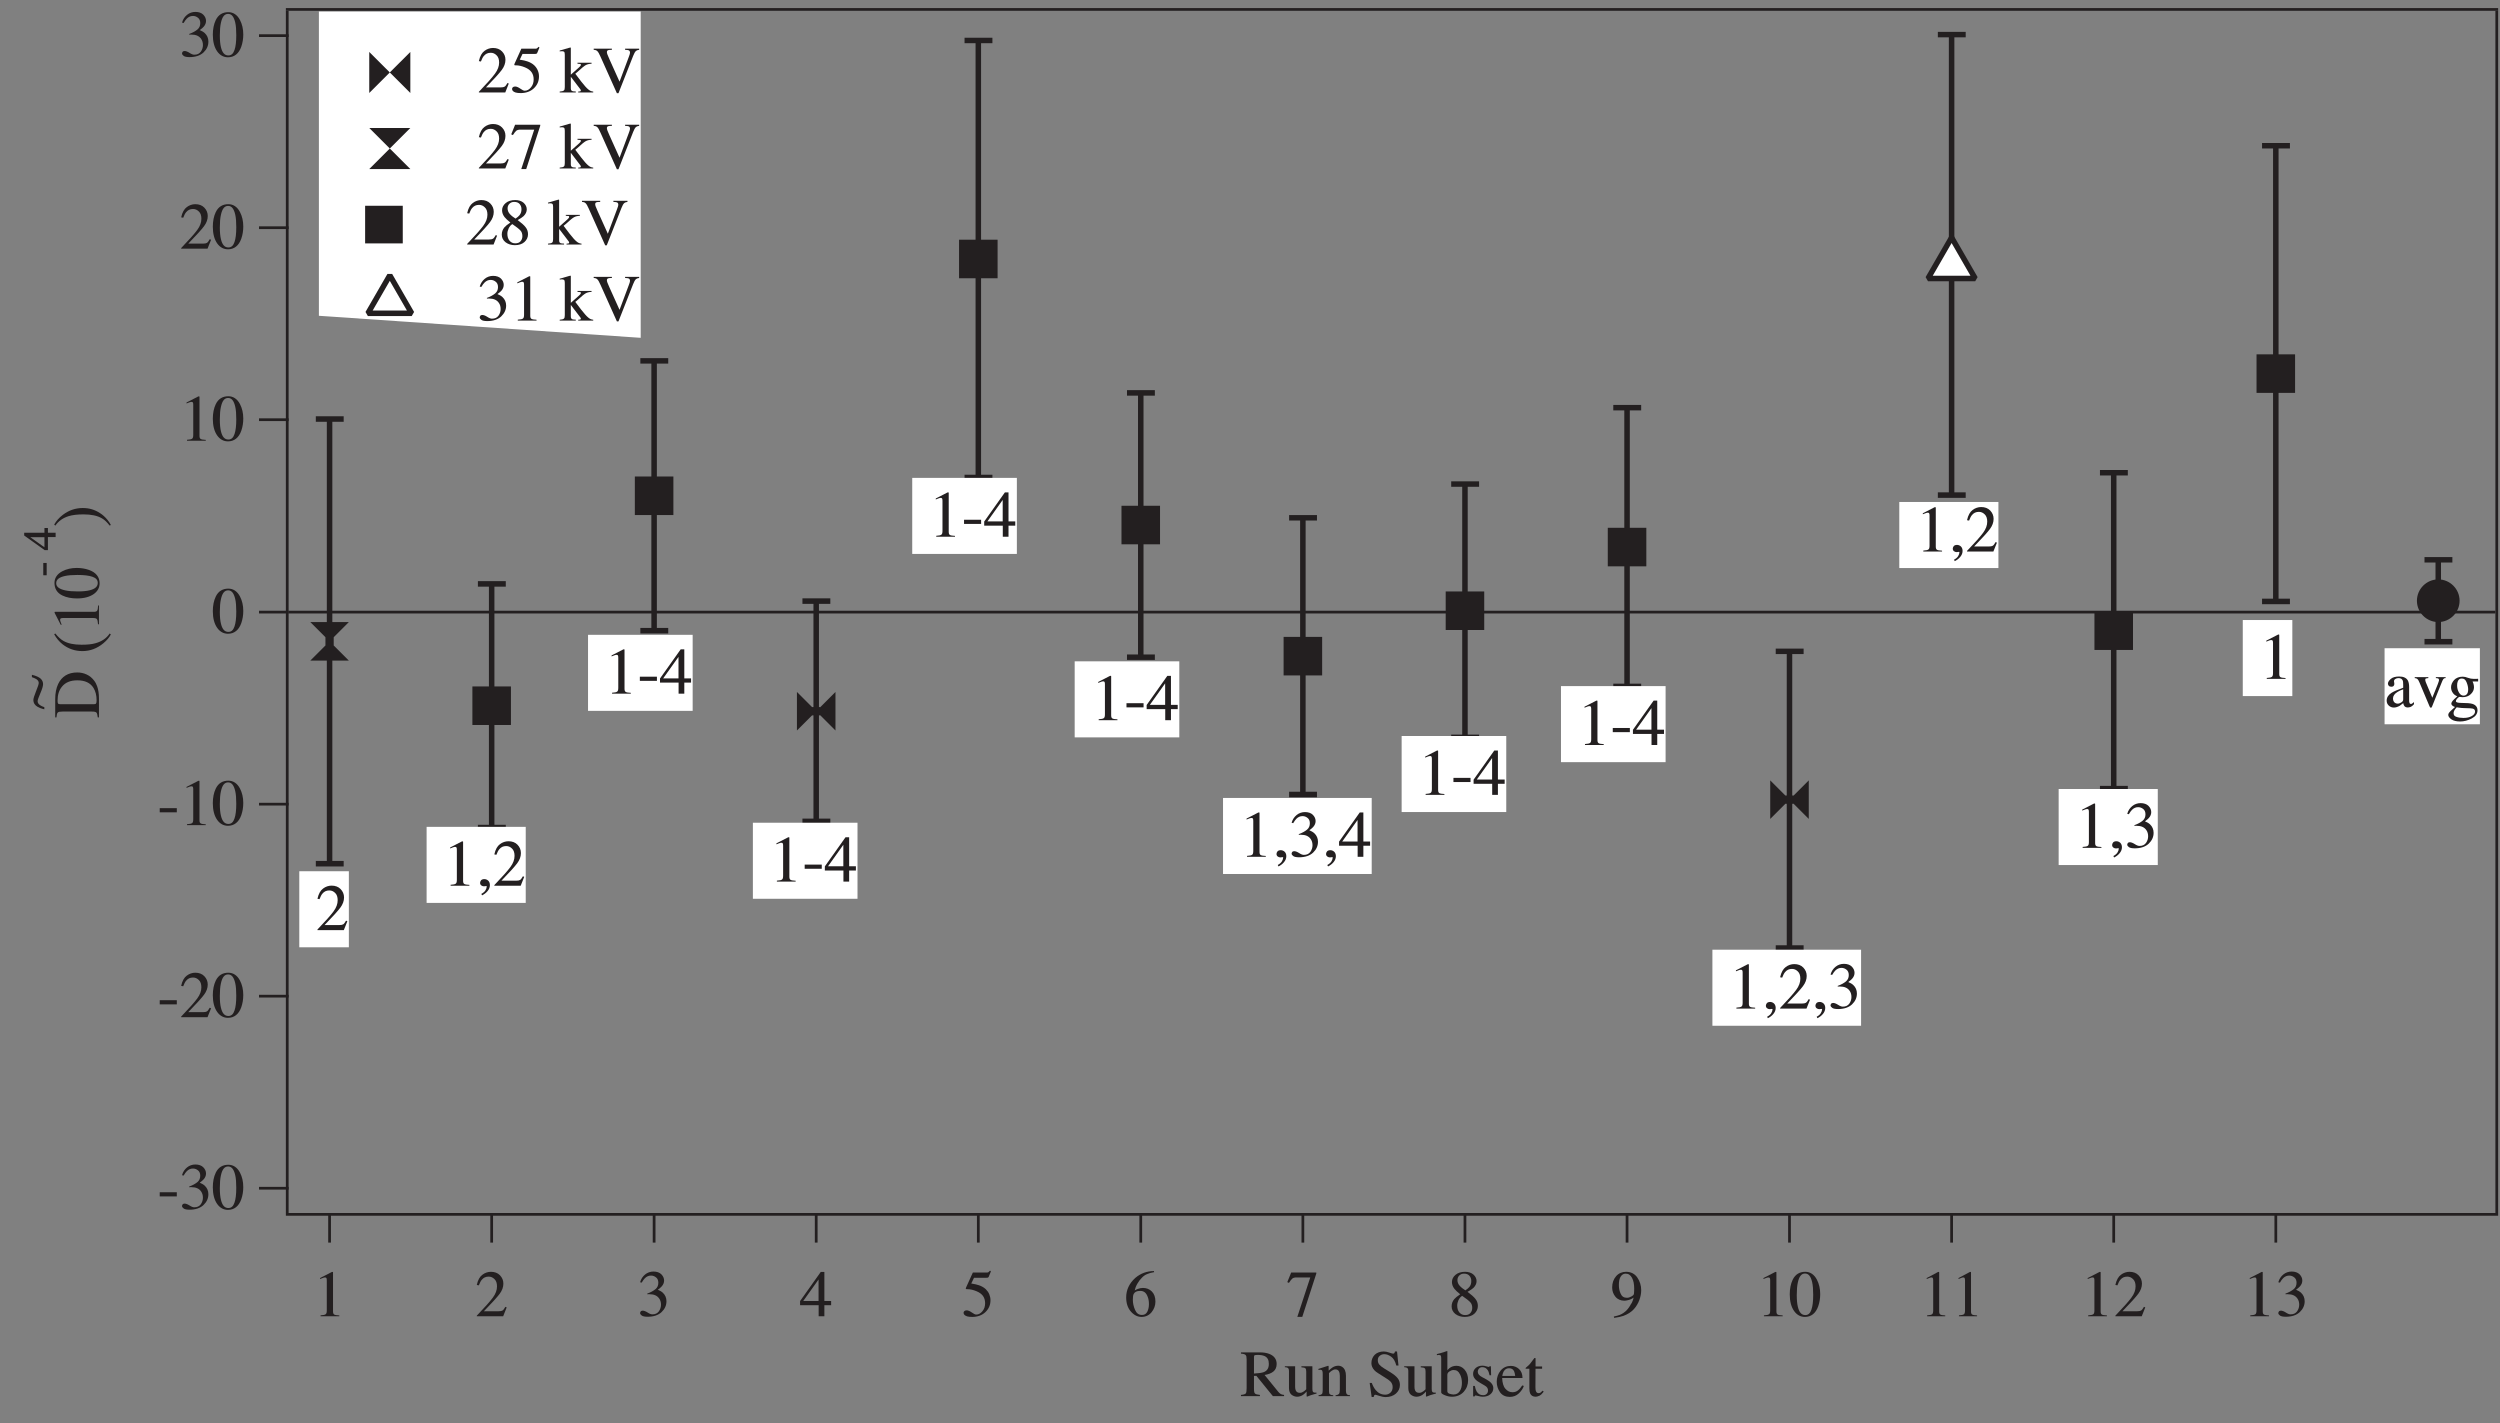 <?xml version="1.0" encoding="UTF-8"?>
<svg xmlns="http://www.w3.org/2000/svg" xmlns:xlink="http://www.w3.org/1999/xlink" width="908pt" height="517pt" viewBox="0 0 908 517" version="1.1">
<rect x="0" y="0" width="908" height="517" fill="#808080" stroke="none"/>
<defs>
<g>
<symbol overflow="visible" id="glyph0-0">
<path style="stroke:none;" d="M 16.922 0 L 16.922 -15.906 L 0.266 -15.906 L 0.266 0 Z M 2.656 -2.188 L 2.656 -13.734 L 14.516 -13.734 L 14.516 -2.188 Z M 2.656 -2.188 "/>
</symbol>
<symbol overflow="visible" id="glyph0-1">
<path style="stroke:none;" d="M 0.938 -4.656 L 7.016 -4.656 L 7.016 -6.172 L 0.812 -6.172 L 0.812 -4.656 Z M 0.938 -4.656 "/>
</symbol>
<symbol overflow="visible" id="glyph0-2">
<path style="stroke:none;" d="M 1.844 -2.047 C 1.562 -2.047 1.25 -1.938 1.125 -1.75 C 1.016 -1.578 0.906 -1.375 0.906 -1.172 C 0.906 -0.844 1.125 -0.547 1.516 -0.266 C 1.891 0.031 2.688 0.172 3.641 0.172 C 5.812 0.172 7.531 -0.406 8.719 -1.531 C 9.891 -2.656 10.484 -3.953 10.484 -5.453 C 10.484 -6.703 10.031 -7.734 9.172 -8.547 C 8.719 -8.969 8.047 -9.359 7.344 -9.641 C 8.016 -10.125 8.469 -10.516 8.781 -10.875 C 9.344 -11.516 9.625 -12.219 9.625 -12.984 C 9.625 -13.844 9.266 -14.594 8.609 -15.266 C 7.969 -15.906 6.953 -16.25 5.781 -16.25 C 4.656 -16.25 3.578 -15.891 2.719 -15.172 C 1.875 -14.469 1.266 -13.609 0.906 -12.359 L 1.484 -12.219 C 1.922 -12.953 2.297 -13.484 2.656 -13.828 C 3.312 -14.469 4.016 -14.781 4.875 -14.781 C 5.594 -14.781 6.141 -14.562 6.719 -14.109 C 7.266 -13.688 7.531 -13.016 7.531 -12.172 C 7.531 -11.203 7.203 -10.438 6.484 -9.844 C 5.766 -9.266 4.875 -8.734 3.5 -8.234 L 3.531 -7.984 C 3.766 -7.984 3.891 -8.016 3.984 -8.016 C 4.078 -8.016 4.172 -8.016 4.266 -8.016 C 6 -8.016 7.156 -7.484 7.875 -6.406 C 8.297 -5.781 8.5 -5.047 8.5 -4.203 C 8.5 -3.344 8.25 -2.547 7.734 -1.797 C 7.172 -1.062 6.453 -0.703 5.359 -0.703 C 4.875 -0.703 4.344 -0.906 3.625 -1.375 C 2.922 -1.828 2.281 -2.047 1.844 -2.047 Z M 1.844 -2.047 "/>
</symbol>
<symbol overflow="visible" id="glyph0-3">
<path style="stroke:none;" d="M 5.734 -0.438 C 4.375 -0.438 3.531 -1.422 3.047 -3.406 C 2.781 -4.484 2.641 -5.906 2.641 -7.688 C 2.641 -9.578 2.766 -11.109 3.031 -12.266 C 3.5 -14.453 4.312 -15.531 5.641 -15.531 C 6.953 -15.531 7.75 -14.469 8.234 -12.359 C 8.5 -11.234 8.609 -9.703 8.609 -7.797 C 8.609 -5.406 8.406 -3.672 7.969 -2.422 C 7.531 -1.156 6.891 -0.438 5.734 -0.438 Z M 5.719 -16.156 C 3.719 -16.156 2.109 -15.266 1.156 -13.266 C 0.453 -11.812 0.094 -9.984 0.094 -7.969 C 0.094 -5.406 0.641 -3.359 1.703 -1.875 C 2.719 -0.453 4.062 0.234 5.594 0.234 C 7.844 0.234 9.531 -1.062 10.438 -3.641 C 10.922 -5.047 11.156 -6.5 11.156 -8.062 C 11.156 -10.031 10.75 -11.781 9.953 -13.312 C 8.953 -15.219 7.484 -16.156 5.719 -16.156 Z M 5.719 -16.156 "/>
</symbol>
<symbol overflow="visible" id="glyph0-4">
<path style="stroke:none;" d="M 0.719 0 L 10.172 0 L 11.453 -3.219 L 10.984 -3.438 C 10.578 -2.719 10.25 -2.281 9.938 -2.094 C 9.641 -1.922 9.219 -1.828 8.469 -1.828 L 3.172 -1.828 C 6.094 -4.844 8.016 -6.953 8.906 -8.156 C 9.797 -9.344 10.25 -10.578 10.25 -11.859 C 10.25 -13.062 9.812 -14.062 9 -14.906 C 8.188 -15.75 7.062 -16.156 5.734 -16.156 C 4.656 -16.156 3.547 -15.797 2.641 -15.094 C 1.703 -14.406 1.016 -13.25 0.594 -11.375 L 1.344 -11.234 C 1.688 -12.141 2.016 -12.797 2.375 -13.219 C 3.031 -14.016 3.812 -14.406 4.891 -14.406 C 5.766 -14.406 6.406 -14.094 7.031 -13.484 C 7.656 -12.891 7.938 -12 7.938 -10.844 C 7.938 -9.531 7.469 -8.188 6.438 -6.797 C 5.422 -5.406 3.484 -3.234 0.594 -0.219 L 0.594 0 Z M 0.719 0 "/>
</symbol>
<symbol overflow="visible" id="glyph0-5">
<path style="stroke:none;" d="M 7.109 -16.109 L 6.859 -16.109 L 2.547 -13.891 L 2.547 -13.531 C 2.953 -13.703 3.234 -13.828 3.578 -13.938 C 3.891 -14.062 4.156 -14.109 4.375 -14.109 C 4.688 -14.109 4.781 -14.016 4.875 -13.828 C 4.969 -13.625 4.984 -13.344 4.984 -12.953 L 4.984 -2.141 C 4.984 -1.422 4.875 -0.953 4.578 -0.75 C 4.297 -0.531 3.766 -0.406 2.719 -0.344 L 2.719 0 L 9.531 0 L 9.531 -0.312 C 8.547 -0.359 8.016 -0.453 7.703 -0.625 C 7.391 -0.797 7.25 -1.172 7.25 -1.781 L 7.25 -15.891 C 7.25 -15.953 7.219 -16.016 7.219 -16.016 L 7.25 -16.016 C 7.25 -16.031 7.203 -16.062 7.172 -16.109 Z M 7.109 -16.109 "/>
</symbol>
<symbol overflow="visible" id="glyph1-0">
<path style="stroke:none;" d="M 16.922 0 L 16.922 -15.906 L 0.266 -15.906 L 0.266 0 Z M 2.656 -2.188 L 2.656 -13.734 L 14.516 -13.734 L 14.516 -2.188 Z M 2.656 -2.188 "/>
</symbol>
<symbol overflow="visible" id="glyph1-1">
<path style="stroke:none;" d="M 5.734 -0.438 C 4.375 -0.438 3.531 -1.422 3.047 -3.406 C 2.781 -4.484 2.641 -5.906 2.641 -7.688 C 2.641 -9.578 2.766 -11.109 3.031 -12.266 C 3.5 -14.453 4.312 -15.531 5.641 -15.531 C 6.953 -15.531 7.75 -14.469 8.234 -12.359 C 8.5 -11.234 8.609 -9.703 8.609 -7.797 C 8.609 -5.406 8.406 -3.672 7.969 -2.422 C 7.531 -1.156 6.891 -0.438 5.734 -0.438 Z M 5.719 -16.156 C 3.719 -16.156 2.109 -15.266 1.156 -13.266 C 0.453 -11.812 0.094 -9.984 0.094 -7.969 C 0.094 -5.406 0.641 -3.359 1.703 -1.875 C 2.719 -0.453 4.062 0.234 5.594 0.234 C 7.844 0.234 9.531 -1.062 10.438 -3.641 C 10.922 -5.047 11.156 -6.5 11.156 -8.062 C 11.156 -10.031 10.75 -11.781 9.953 -13.312 C 8.953 -15.219 7.484 -16.156 5.719 -16.156 Z M 5.719 -16.156 "/>
</symbol>
<symbol overflow="visible" id="glyph1-2">
<path style="stroke:none;" d="M 7.109 -16.109 L 6.859 -16.109 L 2.547 -13.891 L 2.547 -13.531 C 2.953 -13.703 3.234 -13.828 3.578 -13.938 C 3.891 -14.062 4.156 -14.109 4.375 -14.109 C 4.688 -14.109 4.781 -14.016 4.875 -13.828 C 4.969 -13.625 4.984 -13.344 4.984 -12.953 L 4.984 -2.141 C 4.984 -1.422 4.875 -0.953 4.578 -0.75 C 4.297 -0.531 3.766 -0.406 2.719 -0.344 L 2.719 0 L 9.531 0 L 9.531 -0.312 C 8.547 -0.359 8.016 -0.453 7.703 -0.625 C 7.391 -0.797 7.25 -1.172 7.25 -1.781 L 7.25 -15.891 C 7.25 -15.953 7.219 -16.016 7.219 -16.016 L 7.25 -16.016 C 7.25 -16.031 7.203 -16.062 7.172 -16.109 Z M 7.109 -16.109 "/>
</symbol>
<symbol overflow="visible" id="glyph1-3">
<path style="stroke:none;" d="M 0.719 0 L 10.172 0 L 11.453 -3.219 L 10.984 -3.438 C 10.578 -2.719 10.25 -2.281 9.938 -2.094 C 9.641 -1.922 9.219 -1.828 8.469 -1.828 L 3.172 -1.828 C 6.094 -4.844 8.016 -6.953 8.906 -8.156 C 9.797 -9.344 10.25 -10.578 10.25 -11.859 C 10.25 -13.062 9.812 -14.062 9 -14.906 C 8.188 -15.75 7.062 -16.156 5.734 -16.156 C 4.656 -16.156 3.547 -15.797 2.641 -15.094 C 1.703 -14.406 1.016 -13.25 0.594 -11.375 L 1.344 -11.234 C 1.688 -12.141 2.016 -12.797 2.375 -13.219 C 3.031 -14.016 3.812 -14.406 4.891 -14.406 C 5.766 -14.406 6.406 -14.094 7.031 -13.484 C 7.656 -12.891 7.938 -12 7.938 -10.844 C 7.938 -9.531 7.469 -8.188 6.438 -6.797 C 5.422 -5.406 3.484 -3.234 0.594 -0.219 L 0.594 0 Z M 0.719 0 "/>
</symbol>
<symbol overflow="visible" id="glyph1-4">
<path style="stroke:none;" d="M 1.844 -2.047 C 1.562 -2.047 1.25 -1.938 1.125 -1.75 C 1.016 -1.578 0.906 -1.375 0.906 -1.172 C 0.906 -0.844 1.125 -0.547 1.516 -0.266 C 1.891 0.031 2.688 0.172 3.641 0.172 C 5.812 0.172 7.531 -0.406 8.719 -1.531 C 9.891 -2.656 10.484 -3.953 10.484 -5.453 C 10.484 -6.703 10.031 -7.734 9.172 -8.547 C 8.719 -8.969 8.047 -9.359 7.344 -9.641 C 8.016 -10.125 8.469 -10.516 8.781 -10.875 C 9.344 -11.516 9.625 -12.219 9.625 -12.984 C 9.625 -13.844 9.266 -14.594 8.609 -15.266 C 7.969 -15.906 6.953 -16.25 5.781 -16.25 C 4.656 -16.25 3.578 -15.891 2.719 -15.172 C 1.875 -14.469 1.266 -13.609 0.906 -12.359 L 1.484 -12.219 C 1.922 -12.953 2.297 -13.484 2.656 -13.828 C 3.312 -14.469 4.016 -14.781 4.875 -14.781 C 5.594 -14.781 6.141 -14.562 6.719 -14.109 C 7.266 -13.688 7.531 -13.016 7.531 -12.172 C 7.531 -11.203 7.203 -10.438 6.484 -9.844 C 5.766 -9.266 4.875 -8.734 3.5 -8.234 L 3.531 -7.984 C 3.766 -7.984 3.891 -8.016 3.984 -8.016 C 4.078 -8.016 4.172 -8.016 4.266 -8.016 C 6 -8.016 7.156 -7.484 7.875 -6.406 C 8.297 -5.781 8.5 -5.047 8.5 -4.203 C 8.5 -3.344 8.25 -2.547 7.734 -1.797 C 7.172 -1.062 6.453 -0.703 5.359 -0.703 C 4.875 -0.703 4.344 -0.906 3.625 -1.375 C 2.922 -1.828 2.281 -2.047 1.844 -2.047 Z M 1.844 -2.047 "/>
</symbol>
<symbol overflow="visible" id="glyph1-5">
<path style="stroke:none;" d="M 5.969 -6.719 C 4.828 -6.719 4.125 -7.203 3.703 -8.156 C 3.234 -9.141 3.031 -10.203 3.031 -11.328 C 3.031 -12.719 3.234 -13.75 3.719 -14.453 C 4.172 -15.141 4.734 -15.484 5.5 -15.484 C 6.547 -15.484 7.25 -14.969 7.797 -13.969 C 8.359 -12.938 8.594 -11.641 8.594 -10.016 C 8.594 -9.703 8.594 -9.391 8.562 -8.875 C 8.547 -8.375 8.5 -8.094 8.469 -8.016 C 8.406 -7.797 8.094 -7.469 7.531 -7.172 C 6.953 -6.859 6.5 -6.719 5.969 -6.719 Z M 5.656 -16.156 C 4.219 -16.156 2.922 -15.625 2.016 -14.547 C 1.078 -13.469 0.594 -12.094 0.594 -10.438 C 0.594 -9.141 1.016 -8.016 1.797 -7.078 C 2.562 -6.141 3.719 -5.656 5.047 -5.656 C 5.375 -5.656 5.734 -5.719 6.141 -5.812 C 6.938 -5.969 7.688 -6.266 8.25 -6.703 L 8.656 -7.016 L 8.469 -7.109 C 8.359 -6.438 8.062 -5.516 7.562 -4.562 L 7.531 -4.656 C 7.062 -3.672 6.406 -2.719 5.594 -1.922 C 4.984 -1.375 4.312 -0.891 3.359 -0.5 C 2.812 -0.312 2.141 -0.094 1.203 0.094 L 1.312 0.578 C 2.734 0.391 3.812 0.141 4.656 -0.141 C 6.188 -0.703 7.516 -1.516 8.5 -2.609 C 9.359 -3.578 10.031 -4.688 10.469 -5.906 C 10.922 -7.125 11.141 -8.328 11.141 -9.5 C 11.141 -11.203 10.656 -12.719 9.719 -14.094 C 8.781 -15.453 7.375 -16.156 5.656 -16.156 Z M 5.656 -16.156 "/>
</symbol>
<symbol overflow="visible" id="glyph1-6">
<path style="stroke:none;" d="M 6.031 -0.438 C 5.188 -0.438 4.531 -0.75 3.984 -1.375 C 3.438 -2.016 3.188 -2.859 3.188 -3.906 C 3.188 -4.531 3.344 -5.188 3.641 -5.859 C 3.953 -6.531 4.422 -7.078 4.984 -7.422 C 6.438 -6.438 7.438 -5.641 7.922 -5.109 C 8.422 -4.578 8.641 -3.891 8.641 -3.047 C 8.641 -2.297 8.422 -1.688 7.969 -1.172 C 7.516 -0.672 6.938 -0.438 6.031 -0.438 Z M 6.234 -9.359 C 5.359 -9.906 4.609 -10.484 4.062 -11.109 C 3.5 -11.734 3.266 -12.438 3.266 -13.156 C 3.266 -13.797 3.484 -14.359 3.938 -14.812 C 4.422 -15.266 4.938 -15.484 5.656 -15.484 C 6.578 -15.484 7.172 -15.219 7.625 -14.719 C 8.094 -14.188 8.297 -13.562 8.297 -12.812 C 8.297 -11.969 8.094 -11.25 7.609 -10.656 C 7.312 -10.297 6.812 -9.859 6.141 -9.406 Z M 4.266 -7.984 C 3.234 -7.312 2.547 -6.719 2.109 -6.234 C 1.484 -5.469 1.156 -4.609 1.156 -3.594 C 1.156 -2.453 1.625 -1.531 2.547 -0.812 C 3.453 -0.125 4.625 0.234 5.906 0.234 C 7.312 0.234 8.547 -0.141 9.391 -0.906 C 10.219 -1.688 10.688 -2.609 10.688 -3.75 C 10.688 -4.734 10.375 -5.594 9.797 -6.312 C 9.219 -7.062 8.25 -7.891 6.938 -8.875 C 7.922 -9.438 8.609 -9.891 9.078 -10.312 C 9.812 -11.047 10.219 -11.859 10.219 -12.766 C 10.219 -13.656 9.844 -14.453 9.094 -15.141 C 8.359 -15.812 7.266 -16.156 6.031 -16.156 C 4.656 -16.156 3.438 -15.797 2.594 -15.078 C 1.734 -14.359 1.266 -13.484 1.266 -12.453 C 1.266 -11.547 1.578 -10.734 2.156 -9.984 C 2.547 -9.484 3.234 -8.828 4.266 -7.984 Z M 4.266 -7.984 "/>
</symbol>
<symbol overflow="visible" id="glyph1-7">
<path style="stroke:none;" d="M 1.781 -15.984 C 1.578 -15.453 1.422 -15.078 1.297 -14.766 C 1.172 -14.469 0.859 -13.703 0.344 -12.406 L 0.938 -12.125 C 1.469 -12.953 1.891 -13.484 2.203 -13.734 C 2.547 -13.984 3.031 -14.109 3.766 -14.109 L 8.688 -14.109 L 3.984 0.219 L 5.781 0.219 L 10.875 -15.5 L 10.875 -15.891 L 1.734 -15.891 Z M 1.781 -15.984 "/>
</symbol>
<symbol overflow="visible" id="glyph1-8">
<path style="stroke:none;" d="M 11.328 -5.328 C 11.328 -6.938 10.875 -8.156 10.031 -9 C 9.188 -9.859 8.062 -10.297 6.812 -10.297 C 6.188 -10.297 5.562 -10.172 4.922 -9.938 C 4.578 -9.797 4.062 -9.578 3.797 -9.391 C 3.953 -10.125 4.266 -10.984 4.781 -11.859 C 5.281 -12.719 5.812 -13.438 6.391 -13.984 C 6.938 -14.562 7.516 -15 8.203 -15.281 C 8.922 -15.594 9.766 -15.859 10.844 -16.031 L 10.797 -16.422 C 8.25 -16.422 5.953 -15.594 4.016 -13.938 C 1.828 -11.953 0.703 -9.594 0.703 -6.844 C 0.703 -4.703 1.297 -2.969 2.422 -1.703 C 3.547 -0.406 4.891 0.234 6.266 0.234 C 7.75 0.234 9 -0.344 9.938 -1.484 C 10.844 -2.609 11.328 -3.906 11.328 -5.328 Z M 8.969 -4.438 C 8.969 -3.391 8.781 -2.453 8.375 -1.656 C 7.938 -0.859 7.375 -0.484 6.438 -0.484 C 5.25 -0.484 4.484 -1.078 3.938 -2.297 C 3.391 -3.531 3.125 -4.781 3.125 -6.031 C 3.125 -7.016 3.219 -7.734 3.453 -8.141 C 3.844 -8.859 4.578 -9.219 5.812 -9.219 C 7.125 -9.219 7.938 -8.547 8.469 -7.203 C 8.812 -6.406 8.969 -5.469 8.969 -4.438 Z M 8.969 -4.438 "/>
</symbol>
<symbol overflow="visible" id="glyph1-9">
<path style="stroke:none;" d="M 1.797 -2.156 C 1.438 -2.156 1.109 -2.062 0.938 -1.891 C 0.766 -1.734 0.641 -1.516 0.641 -1.266 C 0.641 -0.641 1.156 -0.219 1.938 0.031 C 2.406 0.172 3.031 0.234 3.797 0.234 C 5.688 0.234 7.312 -0.344 8.547 -1.484 C 9.766 -2.641 10.422 -4.078 10.422 -5.812 C 10.422 -6.578 10.266 -7.297 9.984 -7.984 C 9.703 -8.688 9.234 -9.312 8.688 -9.859 C 8.016 -10.484 7.125 -10.984 6.141 -11.297 C 5.562 -11.5 4.625 -11.719 3.438 -11.906 L 4.438 -13.984 L 8.875 -13.984 C 9.047 -13.984 9.188 -13.984 9.344 -14.016 C 9.484 -14.047 9.625 -14.094 9.75 -14.281 L 10.578 -16.312 L 10.266 -16.578 C 9.984 -16.266 9.812 -16.109 9.672 -16.016 C 9.531 -15.938 9.438 -15.891 9.188 -15.891 L 4.016 -15.891 L 1.516 -10.375 L 1.531 -10.266 C 1.516 -10.219 1.469 -10.203 1.469 -10.078 C 1.469 -10.109 1.438 -10.156 1.391 -10.031 C 1.516 -9.906 1.656 -9.859 1.609 -9.859 C 1.656 -9.844 1.844 -9.844 2.016 -9.844 C 3.047 -9.844 4.172 -9.594 5.359 -9.094 C 7.516 -8.203 8.469 -6.766 8.469 -4.734 C 8.469 -3.578 8.156 -2.609 7.484 -1.828 C 6.812 -1.031 6.125 -0.625 5.234 -0.625 C 4.828 -0.625 4.344 -0.891 3.625 -1.391 C 2.906 -1.891 2.25 -2.156 1.797 -2.156 Z M 1.797 -2.156 "/>
</symbol>
<symbol overflow="visible" id="glyph1-10">
<path style="stroke:none;" d="M 6.984 -5.562 L 1.297 -5.562 L 7.062 -13.656 L 6.859 -13.656 L 6.859 -5.562 Z M 0.141 -5.562 L 0.141 -4.016 L 6.891 -4.016 L 6.891 0 L 8.969 0 L 8.969 -4.016 L 11.422 -4.016 L 11.422 -5.562 L 8.969 -5.562 L 8.969 -16.109 L 7.656 -16.109 L 0.141 -5.516 Z M 0.141 -5.562 "/>
</symbol>
<symbol overflow="visible" id="glyph1-11">
<path style="stroke:none;" d=""/>
</symbol>
<symbol overflow="visible" id="glyph1-12">
<path style="stroke:none;" d="M 4.984 -0.219 C 4.984 -0.891 4.781 -1.438 4.391 -1.828 C 3.984 -2.203 3.484 -2.406 2.969 -2.406 C 2.469 -2.406 2.016 -2.25 1.781 -1.969 C 1.562 -1.656 1.422 -1.375 1.422 -1.062 C 1.422 -0.641 1.578 -0.344 1.844 -0.125 C 2.109 0.094 2.516 0.219 2.828 0.219 L 3.594 0.125 C 3.703 0.125 3.766 0.141 3.844 0.172 C 3.906 0.188 3.812 0.266 3.812 0.391 C 3.812 0.703 3.703 1.125 3.406 1.609 C 3.141 2.109 2.609 2.562 1.875 2.969 L 2.141 3.5 C 2.859 3.141 3.547 2.656 4.109 1.984 C 4.688 1.312 4.984 0.578 4.984 -0.219 Z M 4.984 -0.219 "/>
</symbol>
<symbol overflow="visible" id="glyph2-0">
<path style="stroke:none;" d="M 0 -16.938 L -15.906 -16.938 L -15.906 -0.266 L 0 -0.266 Z M -2.188 -2.672 L -13.734 -2.672 L -13.734 -14.531 L -2.188 -14.531 Z M -2.188 -2.672 "/>
</symbol>
<symbol overflow="visible" id="glyph2-1">
<path style="stroke:none;" d="M -0.438 -5.75 C -0.438 -4.375 -1.422 -3.531 -3.406 -3.047 C -4.484 -2.781 -5.906 -2.641 -7.688 -2.641 C -9.578 -2.641 -11.109 -2.766 -12.266 -3.031 C -14.453 -3.516 -15.531 -4.328 -15.531 -5.641 C -15.531 -6.969 -14.469 -7.766 -12.359 -8.25 C -11.234 -8.5 -9.703 -8.625 -7.797 -8.625 C -5.406 -8.625 -3.672 -8.406 -2.422 -7.984 C -1.156 -7.547 -0.438 -6.891 -0.438 -5.75 Z M -16.156 -5.719 C -16.156 -3.719 -15.266 -2.109 -13.266 -1.156 C -11.812 -0.453 -9.984 -0.094 -7.969 -0.094 C -5.406 -0.094 -3.359 -0.656 -1.875 -1.703 C -0.453 -2.719 0.234 -4.062 0.234 -5.594 C 0.234 -7.859 -1.062 -9.547 -3.641 -10.453 C -5.047 -10.938 -6.5 -11.172 -8.062 -11.172 C -10.031 -11.172 -11.781 -10.766 -13.312 -9.969 C -15.219 -8.969 -16.156 -7.5 -16.156 -5.719 Z M -16.156 -5.719 "/>
</symbol>
<symbol overflow="visible" id="glyph2-2">
<path style="stroke:none;" d="M -16.109 -7.109 L -16.109 -6.875 L -13.891 -2.547 L -13.531 -2.547 C -13.703 -2.953 -13.828 -3.25 -13.938 -3.578 C -14.062 -3.891 -14.109 -4.156 -14.109 -4.375 C -14.109 -4.688 -14.016 -4.781 -13.828 -4.875 C -13.625 -4.969 -13.344 -5 -12.953 -5 L -2.141 -5 C -1.422 -5 -0.953 -4.875 -0.75 -4.594 C -0.531 -4.297 -0.406 -3.766 -0.344 -2.719 L 0 -2.719 L 0 -9.547 L -0.312 -9.547 C -0.359 -8.562 -0.453 -8.031 -0.625 -7.719 C -0.797 -7.406 -1.172 -7.25 -1.781 -7.25 L -15.891 -7.25 C -15.953 -7.25 -16.016 -7.234 -16.016 -7.234 L -16.016 -7.25 C -16.031 -7.25 -16.062 -7.203 -16.109 -7.188 Z M -16.109 -7.109 "/>
</symbol>
<symbol overflow="visible" id="glyph2-3">
<path style="stroke:none;" d="M -6.031 -0.984 C -3.188 -0.984 -0.672 -1.953 1.562 -3.797 C 2.906 -4.906 3.812 -6.031 4.312 -7.047 L 3.891 -7.375 C 2.734 -5.625 1.016 -4.469 -1.297 -3.828 C -2.609 -3.453 -4.297 -3.297 -6.344 -3.297 C -9.078 -3.297 -11.281 -3.75 -12.906 -4.688 C -13.875 -5.219 -14.828 -6.125 -15.844 -7.375 L -16.266 -7.109 C -15.453 -5.625 -14.453 -4.453 -13.203 -3.438 C -11.141 -1.828 -8.734 -0.984 -6.031 -0.984 Z M -6.031 -0.984 "/>
</symbol>
<symbol overflow="visible" id="glyph2-4">
<path style="stroke:none;" d=""/>
</symbol>
<symbol overflow="visible" id="glyph2-5">
<path style="stroke:none;" d="M -1.828 -5.047 L -14.062 -5.047 C -14.469 -5.047 -14.734 -5.125 -14.859 -5.312 C -14.969 -5.5 -15.031 -5.797 -15.031 -6.344 C -15.031 -8.5 -14.5 -10.141 -13.422 -11.438 C -12.172 -12.984 -10.312 -13.719 -7.844 -13.719 C -5.094 -13.719 -3.125 -12.812 -1.984 -10.953 C -1.25 -9.75 -0.859 -8.297 -0.859 -6.422 C -0.859 -5.812 -0.938 -5.5 -1.062 -5.312 C -1.172 -5.125 -1.438 -5.047 -1.828 -5.047 Z M 0 -0.391 L 0 -7.062 C 0 -8.844 -0.219 -10.359 -0.672 -11.578 C -0.906 -12.25 -1.266 -12.984 -1.75 -13.609 C -2.5 -14.594 -3.406 -15.359 -4.484 -15.844 C -5.562 -16.344 -6.703 -16.578 -7.891 -16.578 C -11.203 -16.578 -13.516 -15.109 -14.812 -12.406 C -15.531 -10.891 -15.891 -9.031 -15.891 -6.875 L -15.891 -0.266 L -15.438 -0.266 C -15.359 -1.281 -15.219 -1.75 -14.969 -2.016 C -14.719 -2.281 -14.156 -2.375 -13.297 -2.375 L -2.594 -2.375 C -1.703 -2.375 -1.156 -2.266 -0.906 -2 C -0.703 -1.734 -0.547 -1.281 -0.438 -0.266 L 0 -0.266 Z M 0 -0.391 "/>
</symbol>
<symbol overflow="visible" id="glyph2-6">
<path style="stroke:none;" d="M -7.828 -3.531 C -7.828 -2.547 -7.312 -1.688 -6.344 -1.125 C -5.781 -0.797 -5.062 -0.484 -3.844 -0.188 L -3.844 -0.984 C -4.438 -1.172 -4.922 -1.375 -5.25 -1.609 C -5.953 -2.047 -6.281 -2.516 -6.281 -3.172 C -6.281 -3.531 -5.953 -4.469 -5.297 -6 C -4.625 -7.547 -4.297 -8.672 -4.297 -9.344 C -4.297 -10.062 -4.578 -10.766 -5.156 -11.312 C -5.734 -11.844 -6.797 -12.359 -8.359 -12.734 L -8.359 -11.875 C -7.656 -11.609 -7.016 -11.344 -6.703 -11.125 C -6.141 -10.719 -5.875 -10.328 -5.875 -9.75 C -5.875 -9.328 -6.219 -8.312 -6.859 -6.734 C -7.516 -5.141 -7.828 -4.062 -7.828 -3.531 Z M -7.828 -3.531 "/>
</symbol>
<symbol overflow="visible" id="glyph3-0">
<path style="stroke:none;" d="M -0.078 -11.922 L -11.297 -11.922 L -11.297 -0.125 L 0 -0.125 L 0 -11.922 Z M -1.609 -1.938 L -9.578 -1.938 L -9.578 -10.109 L -1.703 -10.109 L -1.703 -1.938 Z M -1.609 -1.938 "/>
</symbol>
<symbol overflow="visible" id="glyph3-1">
<path style="stroke:none;" d="M -4.062 -4.891 L -4.062 -1.062 L -9.547 -4.969 L -9.609 -4.734 L -4.062 -4.734 Z M -3.969 -0.031 L -2.797 -0.031 L -2.797 -4.766 L 0 -4.766 L 0 -6.359 L -2.797 -6.359 L -2.797 -8.062 L -4.062 -8.062 L -4.062 -6.359 L -11.422 -6.359 L -11.422 -5.344 L -3.984 -0.031 Z M -3.969 -0.031 "/>
</symbol>
<symbol overflow="visible" id="glyph3-2">
<path style="stroke:none;" d="M -3.25 -0.656 L -3.25 -4.969 L -4.484 -4.969 L -4.484 -0.5 L -3.25 -0.5 Z M -3.25 -0.656 "/>
</symbol>
<symbol overflow="visible" id="glyph4-0">
<path style="stroke:none;" d="M 0 -16.938 L -15.906 -16.938 L -15.906 -0.266 L 0 -0.266 Z M -2.188 -2.672 L -13.734 -2.672 L -13.734 -14.531 L -2.188 -14.531 Z M -2.188 -2.672 "/>
</symbol>
<symbol overflow="visible" id="glyph4-1">
<path style="stroke:none;" d="M -5.906 -6.922 C -8.562 -6.922 -10.969 -6.078 -13.109 -4.453 C -14.5 -3.391 -15.531 -2.234 -16.266 -0.891 L -15.844 -0.531 C -14.688 -2.188 -13.109 -3.297 -11.109 -3.938 C -9.672 -4.391 -7.844 -4.609 -5.609 -4.609 C -2.828 -4.609 -0.594 -4.156 1.078 -3.172 C 2.047 -2.625 2.969 -1.734 3.891 -0.531 L 4.312 -0.766 C 4.062 -1.297 3.641 -1.953 3.094 -2.625 C 2.234 -3.656 1.312 -4.5 0.344 -5.094 C -0.578 -5.703 -1.562 -6.156 -2.609 -6.469 C -3.641 -6.781 -4.75 -6.922 -5.906 -6.922 Z M -5.906 -6.922 "/>
</symbol>
<symbol overflow="visible" id="glyph5-0">
<path style="stroke:none;" d="M 16.297 0 L 16.297 -15.906 L 0.25 -15.906 L 0.25 0 Z M 2.562 -2.188 L 2.562 -13.734 L 13.984 -13.734 L 13.984 -2.188 Z M 2.562 -2.188 "/>
</symbol>
<symbol overflow="visible" id="glyph5-1">
<path style="stroke:none;" d="M 6.844 -16.109 L 6.609 -16.109 L 2.453 -13.891 L 2.453 -13.531 C 2.844 -13.703 3.125 -13.828 3.453 -13.938 C 3.75 -14.062 4 -14.109 4.203 -14.109 C 4.516 -14.109 4.609 -14.016 4.688 -13.828 C 4.781 -13.625 4.812 -13.344 4.812 -12.953 L 4.812 -2.141 C 4.812 -1.422 4.688 -0.953 4.422 -0.75 C 4.141 -0.531 3.625 -0.406 2.609 -0.344 L 2.609 0 L 9.188 0 L 9.188 -0.312 C 8.234 -0.359 7.719 -0.453 7.422 -0.625 C 7.125 -0.797 6.984 -1.172 6.984 -1.781 L 6.984 -15.891 C 6.984 -15.953 6.953 -16.016 6.953 -16.016 L 6.984 -16.016 C 6.984 -16.031 6.938 -16.062 6.922 -16.109 Z M 6.844 -16.109 "/>
</symbol>
<symbol overflow="visible" id="glyph6-0">
<path style="stroke:none;" d="M 16.922 0 L 16.922 -15.906 L 0.266 -15.906 L 0.266 0 Z M 2.656 -2.188 L 2.656 -13.734 L 14.516 -13.734 L 14.516 -2.188 Z M 2.656 -2.188 "/>
</symbol>
<symbol overflow="visible" id="glyph6-1">
<path style="stroke:none;" d="M 4.875 -8.203 L 4.875 -14.141 C 4.875 -14.5 4.922 -14.734 5.094 -14.828 C 5.234 -14.922 5.562 -14.969 6.266 -14.969 C 7.266 -14.969 8.062 -14.828 8.688 -14.562 C 9.812 -14.062 10.266 -13.109 10.266 -11.719 C 10.266 -10.25 9.75 -9.266 8.469 -8.734 C 7.734 -8.453 6.5 -8.281 4.875 -8.203 Z M 0.266 0 L 7.031 0 L 7.031 -0.438 C 6.047 -0.531 5.516 -0.703 5.25 -0.938 C 4.984 -1.156 4.875 -1.734 4.875 -2.609 L 4.875 -7.344 L 5.734 -7.375 L 11.734 0 L 15.797 0 L 15.797 -0.438 C 15.219 -0.5 14.906 -0.594 14.594 -0.766 C 14.281 -0.953 13.984 -1.219 13.688 -1.578 L 8.719 -7.688 C 10.016 -7.875 11.141 -8.297 11.906 -8.922 C 12.703 -9.578 13.109 -10.484 13.109 -11.688 C 13.109 -13.469 12.125 -14.688 10.375 -15.359 C 9.453 -15.719 8.297 -15.891 6.906 -15.891 L 0.141 -15.891 L 0.141 -15.438 C 1.125 -15.359 1.609 -15.188 1.844 -14.922 C 2.109 -14.688 2.203 -14.141 2.203 -13.297 L 2.203 -2.875 C 2.203 -1.891 2.109 -1.266 1.891 -0.984 C 1.656 -0.719 1.172 -0.547 0.141 -0.438 L 0.141 0 Z M 0.266 0 "/>
</symbol>
<symbol overflow="visible" id="glyph6-2">
<path style="stroke:none;" d="M 0.078 -10.844 L 0.078 -10.516 C 0.766 -10.469 1.031 -10.375 1.203 -10.219 C 1.469 -10.031 1.578 -9.625 1.578 -9 L 1.578 -2.906 C 1.578 -1.797 1.922 -0.984 2.516 -0.5 C 3.125 -0.031 3.859 0.219 4.531 0.219 C 5.281 0.219 6.078 -0.031 6.719 -0.484 C 7.172 -0.797 7.656 -1.266 8.188 -1.891 L 7.984 -1.891 L 7.984 0 C 7.984 0.047 7.984 0.078 7.984 0.094 C 8.047 0.141 8.156 0.172 8.188 0.172 C 8.875 -0.094 9.344 -0.266 9.531 -0.344 C 10.016 -0.484 10.344 -0.594 10.531 -0.641 C 10.75 -0.719 11.062 -0.797 11.594 -0.938 L 11.594 -1.25 C 10.875 -1.219 10.531 -1.312 10.344 -1.516 C 10.156 -1.703 10.078 -2.062 10.078 -2.594 L 10.078 -10.844 L 6.094 -10.844 L 6.094 -10.469 C 6.906 -10.422 7.297 -10.312 7.516 -10.125 C 7.75 -9.938 7.844 -9.531 7.844 -8.922 L 7.844 -2.5 C 7.578 -2.188 7.266 -1.922 6.984 -1.734 C 6.484 -1.375 6.078 -1.203 5.547 -1.203 C 4.75 -1.203 4.312 -1.484 4.031 -2.094 C 3.891 -2.406 3.812 -2.828 3.812 -3.359 L 3.812 -10.844 Z M 0.078 -10.844 "/>
</symbol>
<symbol overflow="visible" id="glyph6-3">
<path style="stroke:none;" d="M 0.438 0 L 5.656 0 L 5.656 -0.312 C 5.047 -0.359 4.703 -0.453 4.469 -0.641 C 4.203 -0.844 4.109 -1.219 4.109 -1.781 L 4.109 -8.359 C 4.484 -8.766 4.844 -9.047 5.109 -9.219 C 5.562 -9.531 5.969 -9.703 6.438 -9.703 C 7.078 -9.703 7.438 -9.484 7.703 -9.031 C 7.938 -8.594 8.047 -8.047 8.047 -7.375 L 8.047 -2.359 C 8.047 -1.562 7.938 -1.062 7.734 -0.812 C 7.484 -0.578 7.203 -0.406 6.5 -0.312 L 6.5 0 L 11.734 0 L 11.734 -0.344 C 11.109 -0.344 10.797 -0.484 10.578 -0.719 C 10.375 -0.984 10.266 -1.391 10.266 -1.938 L 10.266 -7.422 C 10.266 -8.922 9.812 -9.984 8.969 -10.578 C 8.547 -10.891 7.984 -11.047 7.469 -11.047 C 6.812 -11.047 6.078 -10.844 5.469 -10.469 C 5.062 -10.219 4.516 -9.766 3.984 -9.266 L 3.984 -10.797 C 3.984 -10.875 3.953 -10.922 3.953 -10.891 C 3.953 -10.984 3.812 -11.016 3.766 -11.016 L 2.656 -10.656 C 1.484 -10.266 0.719 -10.031 0.281 -9.891 L 0.281 -9.5 C 0.531 -9.547 0.594 -9.547 0.672 -9.547 C 0.75 -9.578 0.812 -9.578 0.891 -9.578 C 1.344 -9.578 1.562 -9.438 1.703 -9.141 L 1.688 -9.141 C 1.781 -8.922 1.828 -8.594 1.828 -8.094 L 1.828 -2.109 C 1.828 -1.422 1.734 -0.953 1.516 -0.75 C 1.297 -0.547 0.984 -0.406 0.312 -0.312 L 0.312 0 Z M 0.438 0 "/>
</symbol>
<symbol overflow="visible" id="glyph6-4">
<path style="stroke:none;" d=""/>
</symbol>
<symbol overflow="visible" id="glyph6-5">
<path style="stroke:none;" d="M 0.891 -4.797 L 1.609 0.312 L 2.359 0.312 C 2.375 0.125 2.422 -0.078 2.516 -0.234 C 2.609 -0.406 2.734 -0.5 3.031 -0.5 C 3.141 -0.5 3.594 -0.359 4.391 -0.094 C 5.203 0.188 5.969 0.344 6.719 0.344 C 8.203 0.344 9.484 -0.094 10.438 -0.938 C 11.375 -1.781 11.875 -2.828 11.875 -4.078 C 11.875 -5.016 11.594 -5.828 11.062 -6.5 C 10.531 -7.203 9.594 -7.938 8.25 -8.766 L 6.141 -10.062 C 5.359 -10.531 4.75 -11.016 4.391 -11.453 C 4.016 -11.906 3.844 -12.438 3.844 -13.031 C 3.844 -13.734 4.062 -14.281 4.562 -14.656 C 5.047 -15.047 5.547 -15.234 6.219 -15.234 C 7.062 -15.234 7.828 -14.922 8.688 -14.328 C 9.547 -13.734 10.172 -12.641 10.562 -11.109 L 11.359 -11.109 L 10.828 -16.219 L 10.078 -16.219 C 10.031 -16.062 9.984 -15.766 9.859 -15.625 C 9.75 -15.484 9.641 -15.438 9.344 -15.438 C 9.234 -15.438 8.781 -15.547 8.016 -15.812 C 7.25 -16.078 6.594 -16.219 6.047 -16.219 C 4.703 -16.219 3.547 -15.812 2.734 -15.031 C 1.938 -14.203 1.516 -13.203 1.516 -11.969 C 1.516 -11.062 1.875 -10.219 2.547 -9.453 C 2.906 -9.047 3.406 -8.656 4.031 -8.281 L 6.078 -6.984 C 7.266 -6.266 8.047 -5.719 8.422 -5.328 C 8.969 -4.75 9.234 -4.078 9.234 -3.281 C 9.234 -2.422 8.969 -1.75 8.422 -1.25 C 7.875 -0.766 7.297 -0.531 6.531 -0.531 C 5.141 -0.531 4.016 -1.078 3.078 -2.203 C 2.516 -2.859 2.062 -3.719 1.656 -4.797 Z M 0.891 -4.797 "/>
</symbol>
<symbol overflow="visible" id="glyph6-6">
<path style="stroke:none;" d="M 0.594 -14.953 C 1.062 -14.953 1.25 -14.875 1.375 -14.688 C 1.484 -14.5 1.531 -14.188 1.531 -13.734 L 1.531 -1.344 C 1.531 -0.984 2.062 -0.641 2.906 -0.312 C 3.75 0.047 4.609 0.219 5.469 0.219 C 7.172 0.219 8.641 -0.391 9.703 -1.562 C 10.75 -2.734 11.297 -4.156 11.297 -5.812 C 11.297 -7.344 10.875 -8.594 10.062 -9.578 C 9.266 -10.531 8.203 -11.016 7.062 -11.016 C 6.125 -11.016 5.203 -10.734 4.484 -10.125 C 4.078 -9.797 3.766 -9.453 3.578 -9.078 L 3.766 -9.078 L 3.766 -16.219 C 3.766 -16.266 3.75 -16.312 3.719 -16.375 C 3.594 -16.375 3.219 -16.25 2.5 -15.984 C 1.781 -15.75 0.953 -15.5 -0.047 -15.281 L -0.047 -14.875 Z M 3.75 -1.734 L 3.75 -7.688 C 3.75 -8.203 3.984 -8.641 4.516 -8.969 C 5.047 -9.312 5.5 -9.484 6.047 -9.484 C 7.156 -9.484 7.828 -8.969 8.297 -7.984 L 8.328 -7.984 C 8.828 -7.016 9.047 -5.953 9.047 -4.797 C 9.047 -3.625 8.812 -2.641 8.281 -1.828 C 7.75 -1.016 7.062 -0.594 5.969 -0.594 C 5.562 -0.594 5.094 -0.703 4.562 -0.859 C 4.031 -1.031 3.812 -1.312 3.75 -1.734 Z M 3.75 -1.734 "/>
</symbol>
<symbol overflow="visible" id="glyph6-7">
<path style="stroke:none;" d="M 1.25 0.094 L 1.656 0.094 C 1.703 0 1.75 -0.078 1.828 -0.141 C 1.891 -0.219 1.891 -0.266 1.984 -0.266 C 2.109 -0.266 2.453 -0.172 3.047 -0.031 C 3.625 0.141 4.156 0.219 4.625 0.219 C 5.734 0.219 6.703 -0.078 7.391 -0.672 C 8.094 -1.25 8.453 -1.984 8.453 -2.922 C 8.453 -4.125 7.578 -5.188 5.922 -6.078 L 4.391 -6.906 C 3.312 -7.469 2.812 -8.109 2.812 -8.828 C 2.812 -9.281 2.953 -9.672 3.266 -10.016 C 3.578 -10.344 3.906 -10.516 4.469 -10.516 C 5.375 -10.516 5.969 -10.125 6.484 -9.344 C 6.75 -8.922 6.906 -8.328 7.078 -7.578 L 7.656 -7.578 L 7.578 -10.844 L 7.109 -10.844 C 7.062 -10.75 7.016 -10.703 6.938 -10.656 C 6.891 -10.609 6.859 -10.609 6.719 -10.609 C 6.672 -10.609 6.391 -10.688 5.875 -10.828 C 5.406 -10.984 4.938 -11.062 4.516 -11.062 C 3.578 -11.062 2.688 -10.781 2.062 -10.219 C 1.438 -9.641 1.109 -8.953 1.109 -8.062 C 1.109 -7.375 1.375 -6.75 1.828 -6.219 C 2.281 -5.688 2.969 -5.188 3.938 -4.656 L 5.234 -3.906 C 5.734 -3.625 6.078 -3.344 6.266 -3.031 C 6.453 -2.719 6.531 -2.406 6.531 -2.094 C 6.531 -1.562 6.391 -1.156 6.047 -0.812 C 5.719 -0.5 5.328 -0.344 4.75 -0.344 C 3.703 -0.344 2.969 -0.766 2.422 -1.656 C 2.141 -2.109 1.891 -2.812 1.734 -3.703 L 1.125 -3.703 L 1.125 0.094 Z M 1.25 0.094 "/>
</symbol>
<symbol overflow="visible" id="glyph6-8">
<path style="stroke:none;" d="M 5.5 -10.984 C 4.016 -10.984 2.719 -10.422 1.781 -9.281 C 0.844 -8.141 0.359 -6.797 0.359 -5.203 C 0.359 -3.766 0.797 -2.5 1.578 -1.375 C 2.375 -0.266 3.625 0.281 5.094 0.281 C 6.359 0.281 7.516 -0.141 8.375 -0.984 C 9.266 -1.828 9.891 -2.734 10.203 -3.703 L 9.625 -3.891 C 9.125 -3.094 8.609 -2.5 8.047 -2.062 C 7.484 -1.625 6.891 -1.422 6.078 -1.422 C 5.062 -1.422 4.266 -1.828 3.531 -2.656 C 2.781 -3.484 2.406 -4.797 2.328 -6.594 L 9.719 -6.594 C 9.719 -7.984 9.281 -9.078 8.453 -9.844 C 7.625 -10.609 6.594 -10.984 5.5 -10.984 Z M 4.828 -10.125 C 5.719 -10.125 6.266 -9.797 6.641 -9.094 C 6.844 -8.719 6.953 -8.141 7.062 -7.344 L 2.375 -7.344 C 2.469 -7.984 2.641 -8.516 2.875 -8.953 C 3.359 -9.75 3.953 -10.125 4.828 -10.125 Z M 4.828 -10.125 "/>
</symbol>
<symbol overflow="visible" id="glyph6-9">
<path style="stroke:none;" d="M 3.812 -10.781 L 3.812 -13.656 C 3.812 -13.75 3.797 -13.797 3.766 -13.828 C 3.75 -13.844 3.594 -13.844 3.406 -13.844 C 2.547 -12.672 1.969 -11.922 1.734 -11.656 C 1.516 -11.375 1.109 -11.016 0.578 -10.578 C 0.391 -10.422 0.281 -10.312 0.234 -10.266 C 0.219 -10.25 0.172 -10.172 0.172 -10.109 C 0.172 -10.062 0.188 -10.031 0.219 -10.016 C 0.234 -9.984 0.266 -9.953 0.312 -9.938 L 1.562 -9.938 L 1.562 -2.859 C 1.562 -2.062 1.656 -1.469 1.828 -1.016 C 2.156 -0.188 2.906 0.219 3.844 0.219 C 4.25 0.219 4.688 0.094 5.141 -0.125 L 5.203 -0.125 C 5.656 -0.359 6.094 -0.75 6.5 -1.297 L 6.766 -1.656 L 6.359 -1.984 C 6.031 -1.625 5.781 -1.422 5.594 -1.266 C 5.375 -1.156 5.234 -1.078 4.938 -1.078 C 4.391 -1.078 4.109 -1.344 3.906 -1.891 C 3.812 -2.188 3.766 -2.641 3.766 -3.219 L 3.797 -9.938 L 6.188 -9.938 L 6.188 -10.781 Z M 3.812 -10.781 "/>
</symbol>
<symbol overflow="visible" id="glyph7-0">
<path style="stroke:none;" d="M 16.938 0 L 16.938 -15.906 L 0.266 -15.906 L 0.266 0 Z M 2.672 -2.188 L 2.672 -13.734 L 14.531 -13.734 L 14.531 -2.188 Z M 2.672 -2.188 "/>
</symbol>
<symbol overflow="visible" id="glyph7-1">
<path style="stroke:none;" d=""/>
</symbol>
<symbol overflow="visible" id="glyph7-2">
<path style="stroke:none;" d="M 0.719 0 L 10.188 0 L 11.453 -3.219 L 11 -3.438 C 10.594 -2.719 10.25 -2.281 9.938 -2.094 C 9.656 -1.922 9.219 -1.828 8.484 -1.828 L 3.172 -1.828 C 6.094 -4.844 8.016 -6.953 8.906 -8.156 C 9.797 -9.344 10.25 -10.578 10.25 -11.859 C 10.25 -13.062 9.828 -14.062 9 -14.906 C 8.188 -15.75 7.062 -16.156 5.734 -16.156 C 4.656 -16.156 3.547 -15.797 2.641 -15.094 C 1.703 -14.406 1.016 -13.25 0.594 -11.375 L 1.344 -11.234 C 1.688 -12.141 2.016 -12.797 2.375 -13.219 C 3.031 -14.016 3.812 -14.406 4.906 -14.406 C 5.766 -14.406 6.406 -14.094 7.031 -13.484 C 7.656 -12.891 7.953 -12 7.953 -10.844 C 7.953 -9.531 7.469 -8.188 6.438 -6.797 C 5.422 -5.406 3.484 -3.234 0.594 -0.219 L 0.594 0 Z M 0.719 0 "/>
</symbol>
<symbol overflow="visible" id="glyph7-3">
<path style="stroke:none;" d="M 1.797 -2.156 C 1.438 -2.156 1.109 -2.062 0.938 -1.891 C 0.766 -1.734 0.641 -1.516 0.641 -1.266 C 0.641 -0.641 1.156 -0.219 1.938 0.031 C 2.406 0.172 3.031 0.234 3.797 0.234 C 5.688 0.234 7.328 -0.344 8.547 -1.484 C 9.781 -2.641 10.422 -4.078 10.422 -5.812 C 10.422 -6.578 10.281 -7.297 9.984 -7.984 C 9.703 -8.688 9.25 -9.312 8.688 -9.859 C 8.016 -10.484 7.125 -10.984 6.141 -11.297 C 5.578 -11.5 4.641 -11.719 3.438 -11.906 L 4.438 -13.984 L 8.891 -13.984 C 9.047 -13.984 9.203 -13.984 9.344 -14.016 C 9.484 -14.047 9.625 -14.094 9.75 -14.281 L 10.594 -16.312 L 10.281 -16.578 C 9.984 -16.266 9.828 -16.109 9.672 -16.016 C 9.531 -15.938 9.438 -15.891 9.203 -15.891 L 4.016 -15.891 L 1.516 -10.375 L 1.531 -10.266 C 1.516 -10.219 1.469 -10.203 1.469 -10.078 C 1.469 -10.109 1.438 -10.156 1.391 -10.031 C 1.516 -9.906 1.656 -9.859 1.609 -9.859 C 1.656 -9.844 1.844 -9.844 2.016 -9.844 C 3.047 -9.844 4.172 -9.594 5.359 -9.094 C 7.516 -8.203 8.484 -6.766 8.484 -4.734 C 8.484 -3.578 8.172 -2.609 7.5 -1.828 C 6.828 -1.031 6.125 -0.625 5.234 -0.625 C 4.828 -0.625 4.344 -0.891 3.625 -1.391 C 2.906 -1.891 2.25 -2.156 1.797 -2.156 Z M 1.797 -2.156 "/>
</symbol>
<symbol overflow="visible" id="glyph7-4">
<path style="stroke:none;" d="M 0.047 0 L 5.766 0 L 5.766 -0.344 C 5.094 -0.344 4.703 -0.406 4.469 -0.5 C 4.062 -0.703 3.969 -1.062 3.969 -1.578 L 3.969 -5.953 L 3.766 -5.953 L 7.391 -1.203 C 7.469 -1.109 7.516 -1.016 7.562 -0.938 C 7.609 -0.859 7.609 -0.766 7.609 -0.703 C 7.609 -0.578 7.562 -0.5 7.469 -0.453 L 7.562 -0.453 C 7.438 -0.406 7.328 -0.359 7.203 -0.359 L 6.656 -0.312 L 6.656 0 L 12.109 0 L 12.109 -0.312 C 11.359 -0.391 10.828 -0.641 10.281 -1.125 C 9.703 -1.578 8.859 -2.547 7.75 -3.953 L 5.594 -6.797 L 6.312 -7.391 C 7.812 -8.781 8.844 -9.625 9.359 -9.906 C 9.891 -10.203 10.547 -10.391 11.5 -10.438 L 11.5 -10.781 L 6.391 -10.781 L 6.391 -10.438 C 6.969 -10.422 7.281 -10.391 7.438 -10.344 C 7.641 -10.297 7.594 -10.172 7.594 -10.016 C 7.594 -9.906 7.594 -9.797 7.5 -9.672 C 7.422 -9.547 7.25 -9.391 7.031 -9.172 L 3.969 -6.453 L 3.969 -16.156 C 3.969 -16.219 3.938 -16.266 3.938 -16.25 C 3.938 -16.312 3.812 -16.312 3.766 -16.312 C 3.703 -16.312 3.5 -16.266 3.172 -16.156 C 2.594 -15.953 1.922 -15.766 1.109 -15.547 L -0.078 -15.219 L -0.078 -14.906 C 0.188 -14.953 0.312 -14.953 0.406 -14.953 C 0.531 -14.969 0.641 -14.969 0.797 -14.969 C 1.156 -14.969 1.328 -14.906 1.516 -14.766 C 1.703 -14.609 1.781 -14.25 1.781 -13.703 L 1.781 -1.969 C 1.781 -1.312 1.688 -0.906 1.438 -0.719 C 1.203 -0.5 0.797 -0.391 -0.078 -0.312 L -0.078 0 Z M 0.047 0 "/>
</symbol>
<symbol overflow="visible" id="glyph7-5">
<path style="stroke:none;" d="M 0.266 -15.891 L 0.266 -15.484 C 0.953 -15.438 1.297 -15.281 1.578 -15 C 1.891 -14.734 2.281 -14.047 2.781 -12.906 L 8.688 0.281 L 9.266 0.281 L 14.578 -13.219 C 14.938 -14.156 15.281 -14.766 15.641 -15.078 C 15.875 -15.266 16.188 -15.406 16.781 -15.484 L 16.781 -15.891 L 11.672 -15.891 L 11.672 -15.484 C 12.344 -15.453 12.734 -15.406 12.969 -15.312 C 13.359 -15.141 13.453 -14.828 13.453 -14.359 C 13.453 -14.188 13.406 -14.062 13.328 -13.781 C 13.25 -13.484 13.141 -13.156 12.969 -12.766 L 9.578 -3.703 L 9.797 -3.594 L 6.031 -11.953 C 5.672 -12.797 5.406 -13.391 5.266 -13.75 C 5.141 -14.109 5.062 -14.375 5.062 -14.594 C 5.062 -14.969 5.156 -15.234 5.547 -15.359 C 5.766 -15.438 6.172 -15.484 6.875 -15.484 L 6.875 -15.891 Z M 0.266 -15.891 "/>
</symbol>
<symbol overflow="visible" id="glyph7-6">
<path style="stroke:none;" d="M 1.781 -15.984 C 1.578 -15.453 1.422 -15.078 1.297 -14.766 C 1.172 -14.469 0.859 -13.703 0.344 -12.406 L 0.938 -12.125 C 1.469 -12.953 1.891 -13.484 2.203 -13.734 C 2.547 -13.984 3.031 -14.109 3.766 -14.109 L 8.688 -14.109 L 3.984 0.219 L 5.781 0.219 L 10.875 -15.5 L 10.875 -15.891 L 1.734 -15.891 Z M 1.781 -15.984 "/>
</symbol>
<symbol overflow="visible" id="glyph7-7">
<path style="stroke:none;" d="M 6.031 -0.438 C 5.188 -0.438 4.531 -0.75 3.984 -1.375 C 3.438 -2.016 3.188 -2.859 3.188 -3.906 C 3.188 -4.531 3.344 -5.188 3.656 -5.859 C 3.969 -6.531 4.422 -7.078 5 -7.422 C 6.438 -6.438 7.438 -5.641 7.922 -5.109 C 8.422 -4.578 8.641 -3.891 8.641 -3.047 C 8.641 -2.297 8.422 -1.688 7.969 -1.172 C 7.516 -0.672 6.938 -0.438 6.031 -0.438 Z M 6.25 -9.359 C 5.359 -9.906 4.609 -10.484 4.062 -11.109 C 3.5 -11.734 3.266 -12.438 3.266 -13.156 C 3.266 -13.797 3.484 -14.359 3.938 -14.812 C 4.422 -15.266 4.953 -15.484 5.672 -15.484 C 6.578 -15.484 7.188 -15.219 7.641 -14.719 C 8.094 -14.188 8.312 -13.562 8.312 -12.812 C 8.312 -11.969 8.094 -11.25 7.609 -10.656 C 7.328 -10.297 6.828 -9.859 6.141 -9.406 Z M 4.281 -7.984 C 3.234 -7.312 2.547 -6.719 2.109 -6.234 C 1.484 -5.469 1.156 -4.609 1.156 -3.594 C 1.156 -2.453 1.641 -1.531 2.547 -0.812 C 3.453 -0.125 4.641 0.234 5.906 0.234 C 7.328 0.234 8.547 -0.141 9.391 -0.906 C 10.234 -1.688 10.688 -2.609 10.688 -3.75 C 10.688 -4.734 10.375 -5.594 9.797 -6.312 C 9.219 -7.062 8.266 -7.891 6.938 -8.875 C 7.922 -9.438 8.625 -9.891 9.078 -10.312 C 9.828 -11.047 10.234 -11.859 10.234 -12.766 C 10.234 -13.656 9.844 -14.453 9.109 -15.141 C 8.359 -15.812 7.281 -16.156 6.031 -16.156 C 4.656 -16.156 3.438 -15.797 2.594 -15.078 C 1.734 -14.359 1.266 -13.484 1.266 -12.453 C 1.266 -11.547 1.578 -10.734 2.156 -9.984 C 2.547 -9.484 3.234 -8.828 4.281 -7.984 Z M 4.281 -7.984 "/>
</symbol>
<symbol overflow="visible" id="glyph7-8">
<path style="stroke:none;" d="M 1.844 -2.047 C 1.562 -2.047 1.25 -1.938 1.125 -1.75 C 1.016 -1.578 0.906 -1.375 0.906 -1.172 C 0.906 -0.844 1.125 -0.547 1.516 -0.266 C 1.891 0.031 2.688 0.172 3.656 0.172 C 5.812 0.172 7.547 -0.406 8.719 -1.531 C 9.891 -2.656 10.5 -3.953 10.5 -5.453 C 10.5 -6.703 10.031 -7.734 9.172 -8.547 C 8.719 -8.969 8.047 -9.359 7.344 -9.641 C 8.016 -10.125 8.484 -10.516 8.797 -10.875 C 9.344 -11.516 9.625 -12.219 9.625 -12.984 C 9.625 -13.844 9.266 -14.594 8.625 -15.266 C 7.969 -15.906 6.969 -16.25 5.781 -16.25 C 4.656 -16.25 3.578 -15.891 2.719 -15.172 C 1.875 -14.469 1.266 -13.609 0.906 -12.359 L 1.484 -12.219 C 1.922 -12.953 2.312 -13.484 2.672 -13.828 C 3.312 -14.469 4.016 -14.781 4.875 -14.781 C 5.594 -14.781 6.141 -14.562 6.719 -14.109 C 7.281 -13.688 7.547 -13.016 7.547 -12.172 C 7.547 -11.203 7.203 -10.438 6.484 -9.844 C 5.766 -9.266 4.875 -8.734 3.5 -8.234 L 3.531 -7.984 C 3.766 -7.984 3.891 -8.016 3.984 -8.016 C 4.078 -8.016 4.172 -8.016 4.281 -8.016 C 6 -8.016 7.156 -7.484 7.875 -6.406 C 8.312 -5.781 8.5 -5.047 8.5 -4.203 C 8.5 -3.344 8.266 -2.547 7.734 -1.797 C 7.188 -1.062 6.453 -0.703 5.359 -0.703 C 4.875 -0.703 4.344 -0.906 3.625 -1.375 C 2.938 -1.828 2.281 -2.047 1.844 -2.047 Z M 1.844 -2.047 "/>
</symbol>
<symbol overflow="visible" id="glyph7-9">
<path style="stroke:none;" d="M 7.109 -16.109 L 6.875 -16.109 L 2.547 -13.891 L 2.547 -13.531 C 2.953 -13.703 3.234 -13.828 3.578 -13.938 C 3.891 -14.062 4.156 -14.109 4.375 -14.109 C 4.688 -14.109 4.781 -14.016 4.875 -13.828 C 4.969 -13.625 5 -13.344 5 -12.953 L 5 -2.141 C 5 -1.422 4.875 -0.953 4.594 -0.75 C 4.297 -0.531 3.766 -0.406 2.719 -0.344 L 2.719 0 L 9.531 0 L 9.531 -0.312 C 8.547 -0.359 8.016 -0.453 7.703 -0.625 C 7.391 -0.797 7.25 -1.172 7.25 -1.781 L 7.25 -15.891 C 7.25 -15.953 7.234 -16.016 7.234 -16.016 L 7.25 -16.016 C 7.25 -16.031 7.203 -16.062 7.188 -16.109 Z M 7.109 -16.109 "/>
</symbol>
<symbol overflow="visible" id="glyph8-0">
<path style="stroke:none;" d="M 16.922 0 L 16.922 -15.906 L 0.266 -15.906 L 0.266 0 Z M 2.656 -2.188 L 2.656 -13.734 L 14.516 -13.734 L 14.516 -2.188 Z M 2.656 -2.188 "/>
</symbol>
<symbol overflow="visible" id="glyph8-1">
<path style="stroke:none;" d=""/>
</symbol>
<symbol overflow="visible" id="glyph8-2">
<path style="stroke:none;" d="M 7.109 -16.109 L 6.859 -16.109 L 2.547 -13.891 L 2.547 -13.531 C 2.953 -13.703 3.234 -13.828 3.578 -13.938 C 3.891 -14.062 4.156 -14.109 4.375 -14.109 C 4.688 -14.109 4.781 -14.016 4.875 -13.828 C 4.969 -13.625 4.984 -13.344 4.984 -12.953 L 4.984 -2.141 C 4.984 -1.422 4.875 -0.953 4.578 -0.75 C 4.297 -0.531 3.766 -0.406 2.719 -0.344 L 2.719 0 L 9.531 0 L 9.531 -0.312 C 8.547 -0.359 8.016 -0.453 7.703 -0.625 C 7.391 -0.797 7.25 -1.172 7.25 -1.781 L 7.25 -15.891 C 7.25 -15.953 7.219 -16.016 7.219 -16.016 L 7.25 -16.016 C 7.25 -16.031 7.203 -16.062 7.172 -16.109 Z M 7.109 -16.109 "/>
</symbol>
<symbol overflow="visible" id="glyph8-3">
<path style="stroke:none;" d="M 0.938 -4.656 L 7.016 -4.656 L 7.016 -6.172 L 0.812 -6.172 L 0.812 -4.656 Z M 0.938 -4.656 "/>
</symbol>
<symbol overflow="visible" id="glyph8-4">
<path style="stroke:none;" d="M 6.984 -5.562 L 1.297 -5.562 L 7.062 -13.656 L 6.859 -13.656 L 6.859 -5.562 Z M 0.141 -5.562 L 0.141 -4.016 L 6.891 -4.016 L 6.891 0 L 8.969 0 L 8.969 -4.016 L 11.422 -4.016 L 11.422 -5.562 L 8.969 -5.562 L 8.969 -16.109 L 7.656 -16.109 L 0.141 -5.516 Z M 0.141 -5.562 "/>
</symbol>
<symbol overflow="visible" id="glyph9-0">
<path style="stroke:none;" d="M 16.891 0 L 16.891 -15.906 L 0.266 -15.906 L 0.266 0 Z M 2.656 -2.188 L 2.656 -13.734 L 14.5 -13.734 L 14.5 -2.188 Z M 2.656 -2.188 "/>
</symbol>
<symbol overflow="visible" id="glyph9-1">
<path style="stroke:none;" d="M 6.766 -2.781 C 6.766 -2.328 6.547 -1.969 6.062 -1.688 C 5.609 -1.391 5.203 -1.25 4.703 -1.25 C 4.312 -1.25 4.047 -1.375 3.734 -1.578 C 3.281 -1.922 3.062 -2.453 3.062 -3.141 C 3.062 -4.031 3.594 -4.828 4.719 -5.516 C 5.328 -5.875 5.984 -6.219 6.766 -6.453 Z M 0.766 -2.328 C 0.766 -1.609 1.031 -1.016 1.531 -0.547 C 2.016 -0.078 2.688 0.172 3.359 0.172 C 4 0.172 4.75 -0.047 5.469 -0.453 C 5.875 -0.719 6.375 -1.109 6.781 -1.438 C 6.812 -1.125 6.953 -0.719 7.188 -0.391 C 7.438 -0.031 7.906 0.141 8.469 0.141 C 8.891 0.141 9.422 0 9.844 -0.281 C 10.141 -0.484 10.422 -0.719 10.688 -1.062 L 10.688 -1.828 C 10.203 -1.438 10.109 -1.297 9.75 -1.156 C 9.781 -1.172 9.734 -1.156 9.547 -1.156 C 9.234 -1.156 9.109 -1.312 9.016 -1.656 C 8.938 -1.828 8.922 -2.141 8.922 -2.594 L 8.922 -7.266 C 8.922 -8.297 8.75 -9.094 8.469 -9.641 C 7.938 -10.625 6.828 -11.109 5.328 -11.109 C 4 -11.109 2.922 -10.828 2.25 -10.219 C 1.578 -9.625 1.219 -9.047 1.219 -8.5 C 1.219 -8.234 1.344 -7.969 1.531 -7.734 C 1.719 -7.516 2.078 -7.391 2.422 -7.391 C 2.656 -7.391 2.922 -7.438 3.094 -7.531 C 3.375 -7.734 3.547 -8.016 3.547 -8.453 C 3.547 -8.516 3.516 -8.656 3.5 -8.875 C 3.453 -9.125 3.422 -9.266 3.422 -9.359 C 3.422 -9.719 3.578 -10.016 3.938 -10.219 C 4.297 -10.438 4.609 -10.531 5.016 -10.531 C 5.828 -10.531 6.281 -10.266 6.547 -9.75 C 6.719 -9.438 6.766 -8.875 6.766 -8.094 L 6.766 -7.031 C 4.719 -6.281 3.219 -5.641 2.5 -5.156 C 1.359 -4.422 0.766 -3.484 0.766 -2.328 Z M 0.766 -2.328 "/>
</symbol>
<symbol overflow="visible" id="glyph9-2">
<path style="stroke:none;" d="M 0.312 -10.891 L 0.312 -10.531 C 0.812 -10.484 1 -10.391 1.203 -10.25 C 1.516 -10.016 1.797 -9.531 2.078 -8.828 L 5.688 -0.266 L 5.703 -0.266 C 5.781 -0.125 5.828 0 5.875 0.078 C 5.938 0.172 6.094 0.219 6.188 0.219 C 6.25 0.219 6.375 0.188 6.469 0.094 C 6.469 0.078 6.5 -0.031 6.562 -0.172 L 6.594 -0.172 L 9.969 -8.609 C 10.281 -9.406 10.516 -9.938 10.688 -10.156 C 10.859 -10.375 11.047 -10.516 11.531 -10.531 L 11.531 -10.891 L 7.984 -10.891 L 7.984 -10.531 C 8.406 -10.516 8.625 -10.469 8.828 -10.391 C 9.109 -10.266 9.125 -10.031 9.125 -9.75 C 9.125 -9.594 9.078 -9.484 8.984 -9.188 C 8.891 -8.906 8.797 -8.641 8.703 -8.375 L 6.609 -3.172 L 6.828 -3.078 L 4.359 -8.969 C 4.297 -9.188 4.219 -9.359 4.188 -9.484 C 4.141 -9.594 4.141 -9.703 4.141 -9.844 C 4.141 -10.109 4.125 -10.266 4.297 -10.344 C 4.453 -10.422 4.75 -10.484 5.25 -10.531 L 5.25 -10.891 Z M 0.312 -10.891 "/>
</symbol>
<symbol overflow="visible" id="glyph9-3">
<path style="stroke:none;" d="M 2.438 2.203 C 2.438 1.781 2.609 1.312 2.969 0.812 C 3.359 0.312 3.5 0.078 3.594 0.078 C 3.781 0.125 4.078 0.172 4.453 0.219 C 4.844 0.266 5.109 0.312 5.266 0.312 C 5.531 0.344 5.828 0.344 6.156 0.359 C 6.469 0.359 6.781 0.391 7.078 0.391 C 8.203 0.406 8.969 0.453 9.375 0.547 C 10.016 0.719 10.234 1.078 10.234 1.609 C 10.234 2.25 9.844 2.812 9.031 3.266 C 8.219 3.719 7.281 3.938 5.984 3.938 C 5.031 3.938 4.188 3.812 3.453 3.547 C 2.703 3.312 2.438 2.859 2.438 2.203 Z M 3.781 -3.906 C 2.906 -3.141 2.328 -2.562 2.062 -2.234 C 1.797 -1.875 1.625 -1.562 1.625 -1.266 C 1.625 -0.953 1.797 -0.672 2.109 -0.438 C 2.297 -0.281 2.656 -0.172 2.953 -0.031 L 2.781 0.125 L 2.016 0.812 C 1.422 1.344 1.031 1.734 0.812 2.016 C 0.625 2.281 0.5 2.547 0.5 2.828 C 0.5 3.406 0.906 3.938 1.656 4.469 C 2.391 4.969 3.5 5.234 4.797 5.234 C 6.188 5.234 7.641 4.875 9.031 4.125 C 10.406 3.406 11.125 2.422 11.125 1.172 C 11.125 -0.031 10.422 -0.812 9.25 -1.172 C 8.531 -1.391 7.188 -1.516 5.172 -1.516 C 4.75 -1.516 4.344 -1.562 3.984 -1.625 C 3.422 -1.75 3.266 -1.938 3.266 -2.188 C 3.266 -2.422 3.422 -2.734 3.781 -3.125 C 4.172 -3.5 4.391 -3.703 4.625 -3.703 C 5.125 -3.625 5.484 -3.594 5.688 -3.594 C 6.922 -3.594 7.984 -3.984 8.719 -4.734 C 9.469 -5.469 9.844 -6.281 9.844 -7.172 C 9.844 -7.578 9.781 -8.016 9.656 -8.469 C 9.562 -8.719 9.469 -9 9.328 -9.312 L 11.359 -9.312 L 11.359 -10.266 L 11.125 -10.266 C 10.984 -10.266 10.734 -10.266 10.406 -10.25 C 10.062 -10.25 9.828 -10.25 9.656 -10.25 C 9.016 -10.25 8.359 -10.375 7.672 -10.625 C 7 -10.891 6.359 -11.047 5.797 -11.047 C 4.453 -11.047 3.359 -10.625 2.609 -9.812 C 1.891 -8.969 1.516 -8.109 1.516 -7.203 C 1.516 -6.453 1.719 -5.781 2.141 -5.188 C 2.516 -4.578 3.156 -4.156 3.812 -3.906 Z M 6.094 -4.156 C 5.375 -4.156 4.844 -4.531 4.391 -5.281 C 3.938 -6.047 3.719 -6.906 3.719 -7.844 C 3.719 -8.422 3.781 -8.906 3.938 -9.281 C 4.219 -10.016 4.656 -10.375 5.422 -10.375 C 6.297 -10.375 6.812 -9.906 7.172 -8.969 C 7.547 -8.047 7.734 -7.203 7.734 -6.453 C 7.734 -5.516 7.531 -4.875 7.078 -4.516 C 6.781 -4.266 6.516 -4.156 6.094 -4.156 Z M 6.094 -4.156 "/>
</symbol>
</g>
<clipPath id="clip1">
  <path d="M 906 3 L 907.324 3 L 907.324 442 L 906 442 Z M 906 3 "/>
</clipPath>
<clipPath id="clip2">
  <path d="M 103 440 L 907.324 440 L 907.324 442 L 103 442 Z M 103 440 "/>
</clipPath>
<clipPath id="clip3">
  <path d="M 103 2 L 907.324 2 L 907.324 4 L 103 4 Z M 103 2 "/>
</clipPath>
</defs>
<g id="surface1">
<path style="fill:none;stroke-width:10;stroke-linecap:butt;stroke-linejoin:miter;stroke:rgb(13.73%,12.16%,12.549%);stroke-opacity:1;stroke-miterlimit:1;" d="M 1043.242 5130.664 L 1043.242 764.336 " transform="matrix(0.1,0,0,-0.1,0,517)"/>
<g clip-path="url(#clip1)" clip-rule="nonzero">
<path style="fill:none;stroke-width:10;stroke-linecap:butt;stroke-linejoin:miter;stroke:rgb(13.73%,12.16%,12.549%);stroke-opacity:1;stroke-miterlimit:1;" d="M 9068.242 5130.664 L 9068.242 764.336 " transform="matrix(0.1,0,0,-0.1,0,517)"/>
</g>
<path style="fill:none;stroke-width:10;stroke-linecap:butt;stroke-linejoin:miter;stroke:rgb(13.73%,12.16%,12.549%);stroke-opacity:1;stroke-miterlimit:1;" d="M 940.742 854.336 L 1048.242 854.336 " transform="matrix(0.1,0,0,-0.1,0,517)"/>
<path style="fill:none;stroke-width:10;stroke-linecap:butt;stroke-linejoin:miter;stroke:rgb(13.73%,12.16%,12.549%);stroke-opacity:1;stroke-miterlimit:1;" d="M 940.742 1551.836 L 1048.242 1551.836 " transform="matrix(0.1,0,0,-0.1,0,517)"/>
<path style="fill:none;stroke-width:10;stroke-linecap:butt;stroke-linejoin:miter;stroke:rgb(13.73%,12.16%,12.549%);stroke-opacity:1;stroke-miterlimit:1;" d="M 940.742 2249.336 L 1048.242 2249.336 " transform="matrix(0.1,0,0,-0.1,0,517)"/>
<path style="fill:none;stroke-width:10;stroke-linecap:butt;stroke-linejoin:miter;stroke:rgb(13.73%,12.16%,12.549%);stroke-opacity:1;stroke-miterlimit:1;" d="M 940.742 2946.836 L 1048.242 2946.836 " transform="matrix(0.1,0,0,-0.1,0,517)"/>
<path style="fill:none;stroke-width:10;stroke-linecap:butt;stroke-linejoin:miter;stroke:rgb(13.73%,12.16%,12.549%);stroke-opacity:1;stroke-miterlimit:1;" d="M 940.742 3645.664 L 1048.242 3645.664 " transform="matrix(0.1,0,0,-0.1,0,517)"/>
<path style="fill:none;stroke-width:10;stroke-linecap:butt;stroke-linejoin:miter;stroke:rgb(13.73%,12.16%,12.549%);stroke-opacity:1;stroke-miterlimit:1;" d="M 940.742 4343.047 L 1048.242 4343.047 " transform="matrix(0.1,0,0,-0.1,0,517)"/>
<path style="fill:none;stroke-width:10;stroke-linecap:butt;stroke-linejoin:miter;stroke:rgb(13.73%,12.16%,12.549%);stroke-opacity:1;stroke-miterlimit:1;" d="M 940.742 5040.664 L 1048.242 5040.664 " transform="matrix(0.1,0,0,-0.1,0,517)"/>
<path style="fill:none;stroke-width:10;stroke-linecap:butt;stroke-linejoin:miter;stroke:rgb(13.73%,12.16%,12.549%);stroke-opacity:1;stroke-miterlimit:1;" d="M 1048.242 2946.836 L 9063.242 2946.836 " transform="matrix(0.1,0,0,-0.1,0,517)"/>
<g clip-path="url(#clip2)" clip-rule="nonzero">
<path style="fill:none;stroke-width:10;stroke-linecap:butt;stroke-linejoin:miter;stroke:rgb(13.73%,12.16%,12.549%);stroke-opacity:1;stroke-miterlimit:1;" d="M 1038.242 759.336 L 9073.242 759.336 " transform="matrix(0.1,0,0,-0.1,0,517)"/>
</g>
<g clip-path="url(#clip3)" clip-rule="nonzero">
<path style="fill:none;stroke-width:10;stroke-linecap:butt;stroke-linejoin:miter;stroke:rgb(13.73%,12.16%,12.549%);stroke-opacity:1;stroke-miterlimit:1;" d="M 1038.242 5135.664 L 9073.242 5135.664 " transform="matrix(0.1,0,0,-0.1,0,517)"/>
</g>
<path style="fill:none;stroke-width:10;stroke-linecap:butt;stroke-linejoin:miter;stroke:rgb(13.73%,12.16%,12.549%);stroke-opacity:1;stroke-miterlimit:1;" d="M 8265.742 656.836 L 8265.742 764.336 " transform="matrix(0.1,0,0,-0.1,0,517)"/>
<path style="fill:none;stroke-width:10;stroke-linecap:butt;stroke-linejoin:miter;stroke:rgb(13.73%,12.16%,12.549%);stroke-opacity:1;stroke-miterlimit:1;" d="M 7677.031 656.836 L 7677.031 764.336 " transform="matrix(0.1,0,0,-0.1,0,517)"/>
<path style="fill:none;stroke-width:10;stroke-linecap:butt;stroke-linejoin:miter;stroke:rgb(13.73%,12.16%,12.549%);stroke-opacity:1;stroke-miterlimit:1;" d="M 7088.242 656.836 L 7088.242 764.336 " transform="matrix(0.1,0,0,-0.1,0,517)"/>
<path style="fill:none;stroke-width:10;stroke-linecap:butt;stroke-linejoin:miter;stroke:rgb(13.73%,12.16%,12.549%);stroke-opacity:1;stroke-miterlimit:1;" d="M 6499.453 656.836 L 6499.453 764.336 " transform="matrix(0.1,0,0,-0.1,0,517)"/>
<path style="fill:none;stroke-width:10;stroke-linecap:butt;stroke-linejoin:miter;stroke:rgb(13.73%,12.16%,12.549%);stroke-opacity:1;stroke-miterlimit:1;" d="M 5909.453 656.836 L 5909.453 764.336 " transform="matrix(0.1,0,0,-0.1,0,517)"/>
<path style="fill:none;stroke-width:10;stroke-linecap:butt;stroke-linejoin:miter;stroke:rgb(13.73%,12.16%,12.549%);stroke-opacity:1;stroke-miterlimit:1;" d="M 5320.742 656.836 L 5320.742 764.336 " transform="matrix(0.1,0,0,-0.1,0,517)"/>
<path style="fill:none;stroke-width:10;stroke-linecap:butt;stroke-linejoin:miter;stroke:rgb(13.73%,12.16%,12.549%);stroke-opacity:1;stroke-miterlimit:1;" d="M 4732.031 656.836 L 4732.031 764.336 " transform="matrix(0.1,0,0,-0.1,0,517)"/>
<path style="fill:none;stroke-width:10;stroke-linecap:butt;stroke-linejoin:miter;stroke:rgb(13.73%,12.16%,12.549%);stroke-opacity:1;stroke-miterlimit:1;" d="M 4143.242 656.836 L 4143.242 764.336 " transform="matrix(0.1,0,0,-0.1,0,517)"/>
<path style="fill:none;stroke-width:10;stroke-linecap:butt;stroke-linejoin:miter;stroke:rgb(13.73%,12.16%,12.549%);stroke-opacity:1;stroke-miterlimit:1;" d="M 3553.242 656.836 L 3553.242 764.336 " transform="matrix(0.1,0,0,-0.1,0,517)"/>
<path style="fill:none;stroke-width:10;stroke-linecap:butt;stroke-linejoin:miter;stroke:rgb(13.73%,12.16%,12.549%);stroke-opacity:1;stroke-miterlimit:1;" d="M 2964.453 656.836 L 2964.453 764.336 " transform="matrix(0.1,0,0,-0.1,0,517)"/>
<path style="fill:none;stroke-width:10;stroke-linecap:butt;stroke-linejoin:miter;stroke:rgb(13.73%,12.16%,12.549%);stroke-opacity:1;stroke-miterlimit:1;" d="M 2375.742 656.836 L 2375.742 764.336 " transform="matrix(0.1,0,0,-0.1,0,517)"/>
<path style="fill:none;stroke-width:10;stroke-linecap:butt;stroke-linejoin:miter;stroke:rgb(13.73%,12.16%,12.549%);stroke-opacity:1;stroke-miterlimit:1;" d="M 1785.742 656.836 L 1785.742 764.336 " transform="matrix(0.1,0,0,-0.1,0,517)"/>
<path style="fill:none;stroke-width:10;stroke-linecap:butt;stroke-linejoin:miter;stroke:rgb(13.73%,12.16%,12.549%);stroke-opacity:1;stroke-miterlimit:1;" d="M 1197.031 656.836 L 1197.031 764.336 " transform="matrix(0.1,0,0,-0.1,0,517)"/>
<path style=" stroke:none;fill-rule:nonzero;fill:rgb(13.73%,12.16%,12.549%);fill-opacity:1;" d="M 118.203 234.434 L 121.203 234.434 L 121.203 231.434 L 118.203 231.434 Z M 118.203 234.434 "/>
<path style=" stroke:none;fill-rule:nonzero;fill:rgb(13.73%,12.16%,12.549%);fill-opacity:1;" d="M 177.074 257.816 L 180.074 257.816 L 180.074 254.816 L 177.074 254.816 Z M 177.074 257.816 "/>
<path style=" stroke:none;fill-rule:nonzero;fill:rgb(13.73%,12.16%,12.549%);fill-opacity:1;" d="M 236.074 181.566 L 239.074 181.566 L 239.074 178.566 L 236.074 178.566 Z M 236.074 181.566 "/>
<path style=" stroke:none;fill-rule:nonzero;fill:rgb(13.73%,12.16%,12.549%);fill-opacity:1;" d="M 294.945 259.816 L 297.945 259.816 L 297.945 256.816 L 294.945 256.816 Z M 294.945 259.816 "/>
<path style=" stroke:none;fill-rule:nonzero;fill:rgb(13.73%,12.16%,12.549%);fill-opacity:1;" d="M 353.824 95.562 L 356.824 95.562 L 356.824 92.562 L 353.824 92.562 Z M 353.824 95.562 "/>
<path style=" stroke:none;fill-rule:nonzero;fill:rgb(13.73%,12.16%,12.549%);fill-opacity:1;" d="M 412.824 192.195 L 415.824 192.195 L 415.824 189.195 L 412.824 189.195 Z M 412.824 192.195 "/>
<path style=" stroke:none;fill-rule:nonzero;fill:rgb(13.73%,12.16%,12.549%);fill-opacity:1;" d="M 471.703 239.816 L 474.703 239.816 L 474.703 236.816 L 471.703 236.816 Z M 471.703 239.816 "/>
<path style=" stroke:none;fill-rule:nonzero;fill:rgb(13.73%,12.16%,12.549%);fill-opacity:1;" d="M 530.574 223.316 L 533.574 223.316 L 533.574 220.316 L 530.574 220.316 Z M 530.574 223.316 "/>
<path style=" stroke:none;fill-rule:nonzero;fill:rgb(13.73%,12.16%,12.549%);fill-opacity:1;" d="M 589.445 200.195 L 592.445 200.195 L 592.445 197.195 L 589.445 197.195 Z M 589.445 200.195 "/>
<path style=" stroke:none;fill-rule:nonzero;fill:rgb(13.73%,12.16%,12.549%);fill-opacity:1;" d="M 648.445 291.934 L 651.445 291.934 L 651.445 288.934 L 648.445 288.934 Z M 648.445 291.934 "/>
<path style=" stroke:none;fill-rule:nonzero;fill:rgb(13.73%,12.16%,12.549%);fill-opacity:1;" d="M 707.324 97.695 L 710.324 97.695 L 710.324 94.695 L 707.324 94.695 Z M 707.324 97.695 "/>
<path style=" stroke:none;fill-rule:nonzero;fill:rgb(13.73%,12.16%,12.549%);fill-opacity:1;" d="M 766.203 230.566 L 769.203 230.566 L 769.203 227.566 L 766.203 227.566 Z M 766.203 230.566 "/>
<path style=" stroke:none;fill-rule:nonzero;fill:rgb(13.73%,12.16%,12.549%);fill-opacity:1;" d="M 825.074 137.195 L 828.074 137.195 L 828.074 134.195 L 825.074 134.195 Z M 825.074 137.195 "/>
<path style="fill:none;stroke-width:20;stroke-linecap:butt;stroke-linejoin:miter;stroke:rgb(13.73%,12.16%,12.549%);stroke-opacity:1;stroke-miterlimit:1;" d="M 1147.031 3648.047 L 1248.242 3648.047 " transform="matrix(0.1,0,0,-0.1,0,517)"/>
<path style="fill:none;stroke-width:20;stroke-linecap:butt;stroke-linejoin:miter;stroke:rgb(13.73%,12.16%,12.549%);stroke-opacity:1;stroke-miterlimit:1;" d="M 1147.031 2033.047 L 1248.242 2033.047 " transform="matrix(0.1,0,0,-0.1,0,517)"/>
<path style="fill:none;stroke-width:20;stroke-linecap:butt;stroke-linejoin:miter;stroke:rgb(13.73%,12.16%,12.549%);stroke-opacity:1;stroke-miterlimit:1;" d="M 1197.031 3648.047 L 1197.031 2033.047 " transform="matrix(0.1,0,0,-0.1,0,517)"/>
<path style="fill:none;stroke-width:20;stroke-linecap:butt;stroke-linejoin:miter;stroke:rgb(13.73%,12.16%,12.549%);stroke-opacity:1;stroke-miterlimit:1;" d="M 1735.742 3049.336 L 1837.031 3049.336 " transform="matrix(0.1,0,0,-0.1,0,517)"/>
<path style="fill:none;stroke-width:20;stroke-linecap:butt;stroke-linejoin:miter;stroke:rgb(13.73%,12.16%,12.549%);stroke-opacity:1;stroke-miterlimit:1;" d="M 1735.742 2164.336 L 1837.031 2164.336 " transform="matrix(0.1,0,0,-0.1,0,517)"/>
<path style="fill:none;stroke-width:20;stroke-linecap:butt;stroke-linejoin:miter;stroke:rgb(13.73%,12.16%,12.549%);stroke-opacity:1;stroke-miterlimit:1;" d="M 1785.742 3049.336 L 1785.742 2164.336 " transform="matrix(0.1,0,0,-0.1,0,517)"/>
<path style="fill:none;stroke-width:20;stroke-linecap:butt;stroke-linejoin:miter;stroke:rgb(13.73%,12.16%,12.549%);stroke-opacity:1;stroke-miterlimit:1;" d="M 2325.742 3859.336 L 2427.031 3859.336 " transform="matrix(0.1,0,0,-0.1,0,517)"/>
<path style="fill:none;stroke-width:20;stroke-linecap:butt;stroke-linejoin:miter;stroke:rgb(13.73%,12.16%,12.549%);stroke-opacity:1;stroke-miterlimit:1;" d="M 2325.742 2879.336 L 2427.031 2879.336 " transform="matrix(0.1,0,0,-0.1,0,517)"/>
<path style="fill:none;stroke-width:20;stroke-linecap:butt;stroke-linejoin:miter;stroke:rgb(13.73%,12.16%,12.549%);stroke-opacity:1;stroke-miterlimit:1;" d="M 2375.742 3859.336 L 2375.742 2879.336 " transform="matrix(0.1,0,0,-0.1,0,517)"/>
<path style="fill:none;stroke-width:20;stroke-linecap:butt;stroke-linejoin:miter;stroke:rgb(13.73%,12.16%,12.549%);stroke-opacity:1;stroke-miterlimit:1;" d="M 2914.453 2986.836 L 3015.742 2986.836 " transform="matrix(0.1,0,0,-0.1,0,517)"/>
<path style="fill:none;stroke-width:20;stroke-linecap:butt;stroke-linejoin:miter;stroke:rgb(13.73%,12.16%,12.549%);stroke-opacity:1;stroke-miterlimit:1;" d="M 2914.453 2186.836 L 3015.742 2186.836 " transform="matrix(0.1,0,0,-0.1,0,517)"/>
<path style="fill:none;stroke-width:20;stroke-linecap:butt;stroke-linejoin:miter;stroke:rgb(13.73%,12.16%,12.549%);stroke-opacity:1;stroke-miterlimit:1;" d="M 2964.453 2986.836 L 2964.453 2186.836 " transform="matrix(0.1,0,0,-0.1,0,517)"/>
<path style="fill:none;stroke-width:20;stroke-linecap:butt;stroke-linejoin:miter;stroke:rgb(13.73%,12.16%,12.549%);stroke-opacity:1;stroke-miterlimit:1;" d="M 3503.242 5023.047 L 3604.453 5023.047 " transform="matrix(0.1,0,0,-0.1,0,517)"/>
<path style="fill:none;stroke-width:20;stroke-linecap:butt;stroke-linejoin:miter;stroke:rgb(13.73%,12.16%,12.549%);stroke-opacity:1;stroke-miterlimit:1;" d="M 3503.242 3435.664 L 3604.453 3435.664 " transform="matrix(0.1,0,0,-0.1,0,517)"/>
<path style="fill:none;stroke-width:20;stroke-linecap:butt;stroke-linejoin:miter;stroke:rgb(13.73%,12.16%,12.549%);stroke-opacity:1;stroke-miterlimit:1;" d="M 3553.242 5023.047 L 3553.242 3435.664 " transform="matrix(0.1,0,0,-0.1,0,517)"/>
<path style="fill:none;stroke-width:20;stroke-linecap:butt;stroke-linejoin:miter;stroke:rgb(13.73%,12.16%,12.549%);stroke-opacity:1;stroke-miterlimit:1;" d="M 4093.242 3743.047 L 4194.453 3743.047 " transform="matrix(0.1,0,0,-0.1,0,517)"/>
<path style="fill:none;stroke-width:20;stroke-linecap:butt;stroke-linejoin:miter;stroke:rgb(13.73%,12.16%,12.549%);stroke-opacity:1;stroke-miterlimit:1;" d="M 4093.242 2783.047 L 4194.453 2783.047 " transform="matrix(0.1,0,0,-0.1,0,517)"/>
<path style="fill:none;stroke-width:20;stroke-linecap:butt;stroke-linejoin:miter;stroke:rgb(13.73%,12.16%,12.549%);stroke-opacity:1;stroke-miterlimit:1;" d="M 4143.242 3743.047 L 4143.242 2783.047 " transform="matrix(0.1,0,0,-0.1,0,517)"/>
<path style="fill:none;stroke-width:20;stroke-linecap:butt;stroke-linejoin:miter;stroke:rgb(13.73%,12.16%,12.549%);stroke-opacity:1;stroke-miterlimit:1;" d="M 4682.031 3289.336 L 4783.242 3289.336 " transform="matrix(0.1,0,0,-0.1,0,517)"/>
<path style="fill:none;stroke-width:20;stroke-linecap:butt;stroke-linejoin:miter;stroke:rgb(13.73%,12.16%,12.549%);stroke-opacity:1;stroke-miterlimit:1;" d="M 4682.031 2284.336 L 4783.242 2284.336 " transform="matrix(0.1,0,0,-0.1,0,517)"/>
<path style="fill:none;stroke-width:20;stroke-linecap:butt;stroke-linejoin:miter;stroke:rgb(13.73%,12.16%,12.549%);stroke-opacity:1;stroke-miterlimit:1;" d="M 4732.031 3289.336 L 4732.031 2284.336 " transform="matrix(0.1,0,0,-0.1,0,517)"/>
<path style="fill:none;stroke-width:20;stroke-linecap:butt;stroke-linejoin:miter;stroke:rgb(13.73%,12.16%,12.549%);stroke-opacity:1;stroke-miterlimit:1;" d="M 5270.742 3411.836 L 5372.031 3411.836 " transform="matrix(0.1,0,0,-0.1,0,517)"/>
<path style="fill:none;stroke-width:20;stroke-linecap:butt;stroke-linejoin:miter;stroke:rgb(13.73%,12.16%,12.549%);stroke-opacity:1;stroke-miterlimit:1;" d="M 5270.742 2491.836 L 5372.031 2491.836 " transform="matrix(0.1,0,0,-0.1,0,517)"/>
<path style="fill:none;stroke-width:20;stroke-linecap:butt;stroke-linejoin:miter;stroke:rgb(13.73%,12.16%,12.549%);stroke-opacity:1;stroke-miterlimit:1;" d="M 5320.742 3411.836 L 5320.742 2491.836 " transform="matrix(0.1,0,0,-0.1,0,517)"/>
<path style="fill:none;stroke-width:20;stroke-linecap:butt;stroke-linejoin:miter;stroke:rgb(13.73%,12.16%,12.549%);stroke-opacity:1;stroke-miterlimit:1;" d="M 5859.453 3689.336 L 5960.742 3689.336 " transform="matrix(0.1,0,0,-0.1,0,517)"/>
<path style="fill:none;stroke-width:20;stroke-linecap:butt;stroke-linejoin:miter;stroke:rgb(13.73%,12.16%,12.549%);stroke-opacity:1;stroke-miterlimit:1;" d="M 5859.453 2676.836 L 5960.742 2676.836 " transform="matrix(0.1,0,0,-0.1,0,517)"/>
<path style="fill:none;stroke-width:20;stroke-linecap:butt;stroke-linejoin:miter;stroke:rgb(13.73%,12.16%,12.549%);stroke-opacity:1;stroke-miterlimit:1;" d="M 5909.453 3689.336 L 5909.453 2676.836 " transform="matrix(0.1,0,0,-0.1,0,517)"/>
<path style="fill:none;stroke-width:20;stroke-linecap:butt;stroke-linejoin:miter;stroke:rgb(13.73%,12.16%,12.549%);stroke-opacity:1;stroke-miterlimit:1;" d="M 6449.453 2804.336 L 6550.742 2804.336 " transform="matrix(0.1,0,0,-0.1,0,517)"/>
<path style="fill:none;stroke-width:20;stroke-linecap:butt;stroke-linejoin:miter;stroke:rgb(13.73%,12.16%,12.549%);stroke-opacity:1;stroke-miterlimit:1;" d="M 6449.453 1726.836 L 6550.742 1726.836 " transform="matrix(0.1,0,0,-0.1,0,517)"/>
<path style="fill:none;stroke-width:20;stroke-linecap:butt;stroke-linejoin:miter;stroke:rgb(13.73%,12.16%,12.549%);stroke-opacity:1;stroke-miterlimit:1;" d="M 6499.453 2804.336 L 6499.453 1726.836 " transform="matrix(0.1,0,0,-0.1,0,517)"/>
<path style="fill:none;stroke-width:20;stroke-linecap:butt;stroke-linejoin:miter;stroke:rgb(13.73%,12.16%,12.549%);stroke-opacity:1;stroke-miterlimit:1;" d="M 7038.242 5044.375 L 7139.453 5044.375 " transform="matrix(0.1,0,0,-0.1,0,517)"/>
<path style="fill:none;stroke-width:20;stroke-linecap:butt;stroke-linejoin:miter;stroke:rgb(13.73%,12.16%,12.549%);stroke-opacity:1;stroke-miterlimit:1;" d="M 7038.242 3371.836 L 7139.453 3371.836 " transform="matrix(0.1,0,0,-0.1,0,517)"/>
<path style="fill:none;stroke-width:20;stroke-linecap:butt;stroke-linejoin:miter;stroke:rgb(13.73%,12.16%,12.549%);stroke-opacity:1;stroke-miterlimit:1;" d="M 7088.242 5044.375 L 7088.242 3371.836 " transform="matrix(0.1,0,0,-0.1,0,517)"/>
<path style="fill:none;stroke-width:20;stroke-linecap:butt;stroke-linejoin:miter;stroke:rgb(13.73%,12.16%,12.549%);stroke-opacity:1;stroke-miterlimit:1;" d="M 7627.031 3453.047 L 7728.242 3453.047 " transform="matrix(0.1,0,0,-0.1,0,517)"/>
<path style="fill:none;stroke-width:20;stroke-linecap:butt;stroke-linejoin:miter;stroke:rgb(13.73%,12.16%,12.549%);stroke-opacity:1;stroke-miterlimit:1;" d="M 7627.031 2305.664 L 7728.242 2305.664 " transform="matrix(0.1,0,0,-0.1,0,517)"/>
<path style="fill:none;stroke-width:20;stroke-linecap:butt;stroke-linejoin:miter;stroke:rgb(13.73%,12.16%,12.549%);stroke-opacity:1;stroke-miterlimit:1;" d="M 7677.031 3453.047 L 7677.031 2305.664 " transform="matrix(0.1,0,0,-0.1,0,517)"/>
<path style="fill:none;stroke-width:20;stroke-linecap:butt;stroke-linejoin:miter;stroke:rgb(13.73%,12.16%,12.549%);stroke-opacity:1;stroke-miterlimit:1;" d="M 8215.742 4640.664 L 8317.031 4640.664 " transform="matrix(0.1,0,0,-0.1,0,517)"/>
<path style="fill:none;stroke-width:20;stroke-linecap:butt;stroke-linejoin:miter;stroke:rgb(13.73%,12.16%,12.549%);stroke-opacity:1;stroke-miterlimit:1;" d="M 8215.742 2985.664 L 8317.031 2985.664 " transform="matrix(0.1,0,0,-0.1,0,517)"/>
<path style="fill:none;stroke-width:20;stroke-linecap:butt;stroke-linejoin:miter;stroke:rgb(13.73%,12.16%,12.549%);stroke-opacity:1;stroke-miterlimit:1;" d="M 8265.742 4640.664 L 8265.742 2985.664 " transform="matrix(0.1,0,0,-0.1,0,517)"/>
<path style=" stroke:none;fill-rule:nonzero;fill:rgb(13.73%,12.16%,12.549%);fill-opacity:1;" d="M 112.703 225.934 L 126.703 225.934 L 112.703 239.934 L 126.703 239.934 "/>
<path style=" stroke:none;fill-rule:nonzero;fill:rgb(13.73%,12.16%,12.549%);fill-opacity:1;" d="M 171.574 263.316 L 185.574 263.316 L 185.574 249.316 L 171.574 249.316 Z M 171.574 263.316 "/>
<path style=" stroke:none;fill-rule:nonzero;fill:rgb(13.73%,12.16%,12.549%);fill-opacity:1;" d="M 230.574 187.066 L 244.574 187.066 L 244.574 173.066 L 230.574 173.066 Z M 230.574 187.066 "/>
<path style=" stroke:none;fill-rule:nonzero;fill:rgb(13.73%,12.16%,12.549%);fill-opacity:1;" d="M 348.324 101.066 L 362.324 101.066 L 362.324 87.062 L 348.324 87.062 Z M 348.324 101.066 "/>
<path style=" stroke:none;fill-rule:nonzero;fill:rgb(13.73%,12.16%,12.549%);fill-opacity:1;" d="M 407.324 197.695 L 421.324 197.695 L 421.324 183.695 L 407.324 183.695 Z M 407.324 197.695 "/>
<path style=" stroke:none;fill-rule:nonzero;fill:rgb(13.73%,12.16%,12.549%);fill-opacity:1;" d="M 466.203 245.316 L 480.203 245.316 L 480.203 231.316 L 466.203 231.316 Z M 466.203 245.316 "/>
<path style=" stroke:none;fill-rule:nonzero;fill:rgb(13.73%,12.16%,12.549%);fill-opacity:1;" d="M 525.074 228.816 L 539.074 228.816 L 539.074 214.816 L 525.074 214.816 Z M 525.074 228.816 "/>
<path style=" stroke:none;fill-rule:nonzero;fill:rgb(13.73%,12.16%,12.549%);fill-opacity:1;" d="M 583.945 205.695 L 597.945 205.695 L 597.945 191.695 L 583.945 191.695 Z M 583.945 205.695 "/>
<path style=" stroke:none;fill-rule:nonzero;fill:rgb(13.73%,12.16%,12.549%);fill-opacity:1;" d="M 760.703 236.066 L 774.703 236.066 L 774.703 222.066 L 760.703 222.066 Z M 760.703 236.066 "/>
<path style=" stroke:none;fill-rule:nonzero;fill:rgb(13.73%,12.16%,12.549%);fill-opacity:1;" d="M 819.574 142.695 L 833.574 142.695 L 833.574 128.695 L 819.574 128.695 Z M 819.574 142.695 "/>
<path style=" stroke:none;fill-rule:nonzero;fill:rgb(13.73%,12.16%,12.549%);fill-opacity:1;" d="M 303.445 251.316 L 303.445 265.316 L 289.445 251.316 L 289.445 265.316 "/>
<path style=" stroke:none;fill-rule:nonzero;fill:rgb(13.73%,12.16%,12.549%);fill-opacity:1;" d="M 656.945 283.434 L 656.945 297.434 L 642.945 283.434 L 642.945 297.434 "/>
<g style="fill:rgb(13.73%,12.16%,12.549%);fill-opacity:1;">
  <use xlink:href="#glyph0-1" x="57.203" y="439.194"/>
  <use xlink:href="#glyph0-2" x="65.198" y="439.194"/>
  <use xlink:href="#glyph0-3" x="77.201" y="439.194"/>
</g>
<g style="fill:rgb(13.73%,12.16%,12.549%);fill-opacity:1;">
  <use xlink:href="#glyph0-1" x="57.203" y="369.444"/>
  <use xlink:href="#glyph0-4" x="65.198" y="369.444"/>
  <use xlink:href="#glyph0-3" x="77.201" y="369.444"/>
</g>
<g style="fill:rgb(13.73%,12.16%,12.549%);fill-opacity:1;">
  <use xlink:href="#glyph0-1" x="57.203" y="299.694"/>
  <use xlink:href="#glyph0-5" x="65.198" y="299.694"/>
  <use xlink:href="#glyph0-3" x="77.201" y="299.694"/>
</g>
<g style="fill:rgb(13.73%,12.16%,12.549%);fill-opacity:1;">
  <use xlink:href="#glyph1-1" x="77.204" y="229.944"/>
</g>
<g style="fill:rgb(13.73%,12.16%,12.549%);fill-opacity:1;">
  <use xlink:href="#glyph1-2" x="65.204" y="160.074"/>
  <use xlink:href="#glyph1-1" x="77.204" y="160.074"/>
</g>
<g style="fill:rgb(13.73%,12.16%,12.549%);fill-opacity:1;">
  <use xlink:href="#glyph1-3" x="65.204" y="90.314"/>
  <use xlink:href="#glyph1-1" x="77.204" y="90.314"/>
</g>
<g style="fill:rgb(13.73%,12.16%,12.549%);fill-opacity:1;">
  <use xlink:href="#glyph1-4" x="65.204" y="20.574"/>
  <use xlink:href="#glyph1-1" x="77.204" y="20.574"/>
</g>
<g style="fill:rgb(13.73%,12.16%,12.549%);fill-opacity:1;">
  <use xlink:href="#glyph2-1" x="35.943" y="217.448"/>
</g>
<g style="fill:rgb(13.73%,12.16%,12.549%);fill-opacity:1;">
  <use xlink:href="#glyph2-2" x="35.943" y="229.46"/>
</g>
<g style="fill:rgb(13.73%,12.16%,12.549%);fill-opacity:1;">
  <use xlink:href="#glyph2-3" x="35.943" y="237.461"/>
</g>
<g style="fill:rgb(13.73%,12.16%,12.549%);fill-opacity:1;">
  <use xlink:href="#glyph2-4" x="35.943" y="243.467"/>
</g>
<g style="fill:rgb(13.73%,12.16%,12.549%);fill-opacity:1;">
  <use xlink:href="#glyph2-5" x="35.943" y="260.814"/>
</g>
<g style="fill:rgb(13.73%,12.16%,12.549%);fill-opacity:1;">
  <use xlink:href="#glyph3-1" x="20.203" y="199.838"/>
</g>
<g style="fill:rgb(13.73%,12.16%,12.549%);fill-opacity:1;">
  <use xlink:href="#glyph3-2" x="20.203" y="209.434"/>
</g>
<g style="fill:rgb(13.73%,12.16%,12.549%);fill-opacity:1;">
  <use xlink:href="#glyph4-1" x="35.944" y="191.434"/>
</g>
<g style="fill:rgb(13.73%,12.16%,12.549%);fill-opacity:1;">
  <use xlink:href="#glyph1-2" x="814.574" y="478.074"/>
  <use xlink:href="#glyph1-4" x="826.574" y="478.074"/>
</g>
<g style="fill:rgb(13.73%,12.16%,12.549%);fill-opacity:1;">
  <use xlink:href="#glyph1-2" x="755.704" y="478.074"/>
  <use xlink:href="#glyph1-3" x="767.704" y="478.074"/>
</g>
<g style="fill:rgb(13.73%,12.16%,12.549%);fill-opacity:1;">
  <use xlink:href="#glyph5-1" x="697.324" y="478.074"/>
  <use xlink:href="#glyph5-1" x="708.884" y="478.074"/>
</g>
<g style="fill:rgb(13.73%,12.16%,12.549%);fill-opacity:1;">
  <use xlink:href="#glyph1-2" x="637.944" y="478.074"/>
  <use xlink:href="#glyph1-1" x="649.944" y="478.074"/>
</g>
<g style="fill:rgb(13.73%,12.16%,12.549%);fill-opacity:1;">
  <use xlink:href="#glyph1-5" x="584.944" y="478.074"/>
</g>
<g style="fill:rgb(13.73%,12.16%,12.549%);fill-opacity:1;">
  <use xlink:href="#glyph1-6" x="526.074" y="478.074"/>
</g>
<g style="fill:rgb(13.73%,12.16%,12.549%);fill-opacity:1;">
  <use xlink:href="#glyph1-7" x="467.204" y="478.074"/>
</g>
<g style="fill:rgb(13.73%,12.16%,12.549%);fill-opacity:1;">
  <use xlink:href="#glyph1-8" x="408.324" y="478.074"/>
</g>
<g style="fill:rgb(13.73%,12.16%,12.549%);fill-opacity:1;">
  <use xlink:href="#glyph1-9" x="349.324" y="478.074"/>
</g>
<g style="fill:rgb(13.73%,12.16%,12.549%);fill-opacity:1;">
  <use xlink:href="#glyph1-10" x="290.444" y="478.074"/>
</g>
<g style="fill:rgb(13.73%,12.16%,12.549%);fill-opacity:1;">
  <use xlink:href="#glyph1-4" x="231.574" y="478.074"/>
</g>
<g style="fill:rgb(13.73%,12.16%,12.549%);fill-opacity:1;">
  <use xlink:href="#glyph1-3" x="172.574" y="478.074"/>
</g>
<g style="fill:rgb(13.73%,12.16%,12.549%);fill-opacity:1;">
  <use xlink:href="#glyph1-2" x="113.704" y="478.074"/>
</g>
<g style="fill:rgb(13.73%,12.16%,12.549%);fill-opacity:1;">
  <use xlink:href="#glyph6-1" x="450.574" y="507.074"/>
  <use xlink:href="#glyph6-2" x="466.58" y="507.074"/>
  <use xlink:href="#glyph6-3" x="478.578" y="507.074"/>
  <use xlink:href="#glyph6-4" x="490.576" y="507.074"/>
  <use xlink:href="#glyph6-5" x="496.575" y="507.074"/>
</g>
<g style="fill:rgb(13.73%,12.16%,12.549%);fill-opacity:1;">
  <use xlink:href="#glyph6-2" x="509.921" y="507.074"/>
  <use xlink:href="#glyph6-6" x="521.919" y="507.074"/>
  <use xlink:href="#glyph6-7" x="533.917" y="507.074"/>
</g>
<g style="fill:rgb(13.73%,12.16%,12.549%);fill-opacity:1;">
  <use xlink:href="#glyph6-8" x="543.252" y="507.074"/>
  <use xlink:href="#glyph6-9" x="553.906" y="507.074"/>
</g>
<path style=" stroke:none;fill-rule:nonzero;fill:rgb(100%,100%,100%);fill-opacity:1;" d="M 708.824 86.273 L 717.402 101.145 L 700.242 101.145 "/>
<path style="fill:none;stroke-width:20;stroke-linecap:butt;stroke-linejoin:miter;stroke:rgb(13.73%,12.16%,12.549%);stroke-opacity:1;stroke-miterlimit:1;" d="M 7088.242 4307.266 L 7174.023 4158.555 L 7002.422 4158.555 Z M 7088.242 4307.266 " transform="matrix(0.1,0,0,-0.1,0,517)"/>
<path style="fill:none;stroke-width:20;stroke-linecap:butt;stroke-linejoin:miter;stroke:rgb(13.73%,12.16%,12.549%);stroke-opacity:1;stroke-miterlimit:1;" d="M 8805.742 3136.836 L 8907.031 3136.836 " transform="matrix(0.1,0,0,-0.1,0,517)"/>
<path style="fill:none;stroke-width:20;stroke-linecap:butt;stroke-linejoin:miter;stroke:rgb(13.73%,12.16%,12.549%);stroke-opacity:1;stroke-miterlimit:1;" d="M 8805.742 2839.336 L 8907.031 2839.336 " transform="matrix(0.1,0,0,-0.1,0,517)"/>
<path style="fill:none;stroke-width:20;stroke-linecap:butt;stroke-linejoin:miter;stroke:rgb(13.73%,12.16%,12.549%);stroke-opacity:1;stroke-miterlimit:1;" d="M 8855.742 3136.836 L 8855.742 2839.336 " transform="matrix(0.1,0,0,-0.1,0,517)"/>
<path style=" stroke:none;fill-rule:nonzero;fill:rgb(13.73%,12.16%,12.549%);fill-opacity:1;" d="M 878.824 218.195 C 878.824 214.477 881.863 211.434 885.574 211.434 C 889.285 211.434 892.324 214.477 892.324 218.195 C 892.324 221.902 889.285 224.934 885.574 224.934 C 881.863 224.934 878.824 221.902 878.824 218.195 "/>
<path style="fill:none;stroke-width:20;stroke-linecap:butt;stroke-linejoin:miter;stroke:rgb(13.73%,12.16%,12.549%);stroke-opacity:1;stroke-miterlimit:1;" d="M 8788.242 2988.047 C 8788.242 3025.234 8818.633 3055.664 8855.742 3055.664 C 8892.852 3055.664 8923.242 3025.234 8923.242 2988.047 C 8923.242 2950.977 8892.852 2920.664 8855.742 2920.664 C 8818.633 2920.664 8788.242 2950.977 8788.242 2988.047 Z M 8788.242 2988.047 " transform="matrix(0.1,0,0,-0.1,0,517)"/>
<path style=" stroke:none;fill-rule:nonzero;fill:rgb(100%,100%,100%);fill-opacity:1;" d="M 115.824 114.695 L 232.703 122.695 L 232.703 4.195 L 115.824 4.195 L 115.824 114.695 "/>
<path style=" stroke:none;fill-rule:nonzero;fill:rgb(13.73%,12.16%,12.549%);fill-opacity:1;" d="M 149.035 18.863 L 149.035 33.773 L 134.113 18.863 L 134.113 33.773 "/>
<path style=" stroke:none;fill-rule:nonzero;fill:rgb(13.73%,12.16%,12.549%);fill-opacity:1;" d="M 134.113 46.484 L 149.035 46.484 L 134.113 61.402 L 149.035 61.402 "/>
<path style=" stroke:none;fill-rule:nonzero;fill:rgb(13.73%,12.16%,12.549%);fill-opacity:1;" d="M 132.613 88.402 L 146.285 88.402 L 146.285 74.734 L 132.613 74.734 Z M 132.613 88.402 "/>
<g style="fill:rgb(13.73%,12.16%,12.549%);fill-opacity:1;">
  <use xlink:href="#glyph7-1" x="167.324" y="33.574"/>
  <use xlink:href="#glyph7-2" x="173.329" y="33.574"/>
  <use xlink:href="#glyph7-3" x="185.338" y="33.574"/>
  <use xlink:href="#glyph7-1" x="197.348" y="33.574"/>
</g>
<g style="fill:rgb(13.73%,12.16%,12.549%);fill-opacity:1;">
  <use xlink:href="#glyph7-4" x="203.354" y="33.574"/>
  <use xlink:href="#glyph7-5" x="215.363" y="33.574"/>
</g>
<g style="fill:rgb(13.73%,12.16%,12.549%);fill-opacity:1;">
  <use xlink:href="#glyph7-1" x="167.324" y="61.194"/>
  <use xlink:href="#glyph7-2" x="173.329" y="61.194"/>
  <use xlink:href="#glyph7-6" x="185.338" y="61.194"/>
  <use xlink:href="#glyph7-1" x="197.348" y="61.194"/>
</g>
<g style="fill:rgb(13.73%,12.16%,12.549%);fill-opacity:1;">
  <use xlink:href="#glyph7-4" x="203.354" y="61.194"/>
  <use xlink:href="#glyph7-5" x="215.363" y="61.194"/>
</g>
<g style="fill:rgb(13.73%,12.16%,12.549%);fill-opacity:1;">
  <use xlink:href="#glyph7-1" x="163.074" y="88.814"/>
  <use xlink:href="#glyph7-2" x="169.079" y="88.814"/>
  <use xlink:href="#glyph7-7" x="181.088" y="88.814"/>
  <use xlink:href="#glyph7-1" x="193.098" y="88.814"/>
</g>
<g style="fill:rgb(13.73%,12.16%,12.549%);fill-opacity:1;">
  <use xlink:href="#glyph7-4" x="199.104" y="88.814"/>
  <use xlink:href="#glyph7-5" x="211.113" y="88.814"/>
</g>
<path style=" stroke:none;fill-rule:nonzero;fill:rgb(100%,100%,100%);fill-opacity:1;" d="M 141.574 100.004 L 149.535 113.797 L 133.613 113.797 "/>
<path style="fill:none;stroke-width:20;stroke-linecap:butt;stroke-linejoin:miter;stroke:rgb(13.73%,12.16%,12.549%);stroke-opacity:1;stroke-miterlimit:1;" d="M 1415.742 4169.961 L 1495.352 4032.031 L 1336.133 4032.031 Z M 1415.742 4169.961 " transform="matrix(0.1,0,0,-0.1,0,517)"/>
<g style="fill:rgb(13.73%,12.16%,12.549%);fill-opacity:1;">
  <use xlink:href="#glyph7-1" x="167.324" y="116.444"/>
  <use xlink:href="#glyph7-8" x="173.329" y="116.444"/>
  <use xlink:href="#glyph7-9" x="185.338" y="116.444"/>
  <use xlink:href="#glyph7-1" x="197.348" y="116.444"/>
</g>
<g style="fill:rgb(13.73%,12.16%,12.549%);fill-opacity:1;">
  <use xlink:href="#glyph7-4" x="203.354" y="116.444"/>
  <use xlink:href="#glyph7-5" x="215.363" y="116.444"/>
</g>
<path style=" stroke:none;fill-rule:nonzero;fill:rgb(100%,100%,100%);fill-opacity:1;" d="M 108.703 344.055 L 126.703 344.055 L 126.703 316.434 L 108.703 316.434 Z M 108.703 344.055 "/>
<g style="fill:rgb(13.73%,12.16%,12.549%);fill-opacity:1;">
  <use xlink:href="#glyph1-11" x="108.704" y="337.814"/>
  <use xlink:href="#glyph1-3" x="114.704" y="337.814"/>
</g>
<path style=" stroke:none;fill-rule:nonzero;fill:rgb(100%,100%,100%);fill-opacity:1;" d="M 154.945 327.934 L 190.945 327.934 L 190.945 300.316 L 154.945 300.316 Z M 154.945 327.934 "/>
<g style="fill:rgb(13.73%,12.16%,12.549%);fill-opacity:1;">
  <use xlink:href="#glyph1-11" x="154.944" y="321.694"/>
  <use xlink:href="#glyph1-2" x="160.944" y="321.694"/>
  <use xlink:href="#glyph1-12" x="172.944" y="321.694"/>
  <use xlink:href="#glyph1-3" x="178.944" y="321.694"/>
</g>
<path style=" stroke:none;fill-rule:nonzero;fill:rgb(100%,100%,100%);fill-opacity:1;" d="M 213.574 258.184 L 251.574 258.184 L 251.574 230.566 L 213.574 230.566 Z M 213.574 258.184 "/>
<g style="fill:rgb(13.73%,12.16%,12.549%);fill-opacity:1;">
  <use xlink:href="#glyph8-1" x="213.574" y="251.944"/>
  <use xlink:href="#glyph8-2" x="219.575" y="251.944"/>
  <use xlink:href="#glyph8-3" x="231.578" y="251.944"/>
  <use xlink:href="#glyph8-4" x="239.572" y="251.944"/>
</g>
<path style=" stroke:none;fill-rule:nonzero;fill:rgb(100%,100%,100%);fill-opacity:1;" d="M 273.445 326.434 L 311.445 326.434 L 311.445 298.816 L 273.445 298.816 Z M 273.445 326.434 "/>
<g style="fill:rgb(13.73%,12.16%,12.549%);fill-opacity:1;">
  <use xlink:href="#glyph8-1" x="273.444" y="320.194"/>
  <use xlink:href="#glyph8-2" x="279.445" y="320.194"/>
  <use xlink:href="#glyph8-3" x="291.448" y="320.194"/>
  <use xlink:href="#glyph8-4" x="299.442" y="320.194"/>
</g>
<path style=" stroke:none;fill-rule:nonzero;fill:rgb(100%,100%,100%);fill-opacity:1;" d="M 331.324 201.184 L 369.324 201.184 L 369.324 173.566 L 331.324 173.566 Z M 331.324 201.184 "/>
<g style="fill:rgb(13.73%,12.16%,12.549%);fill-opacity:1;">
  <use xlink:href="#glyph8-1" x="331.324" y="194.944"/>
  <use xlink:href="#glyph8-2" x="337.325" y="194.944"/>
  <use xlink:href="#glyph8-3" x="349.328" y="194.944"/>
  <use xlink:href="#glyph8-4" x="357.322" y="194.944"/>
</g>
<path style=" stroke:none;fill-rule:nonzero;fill:rgb(100%,100%,100%);fill-opacity:1;" d="M 390.324 267.816 L 428.324 267.816 L 428.324 240.195 L 390.324 240.195 Z M 390.324 267.816 "/>
<g style="fill:rgb(13.73%,12.16%,12.549%);fill-opacity:1;">
  <use xlink:href="#glyph8-1" x="390.324" y="261.574"/>
  <use xlink:href="#glyph8-2" x="396.325" y="261.574"/>
  <use xlink:href="#glyph8-3" x="408.328" y="261.574"/>
  <use xlink:href="#glyph8-4" x="416.322" y="261.574"/>
</g>
<path style=" stroke:none;fill-rule:nonzero;fill:rgb(100%,100%,100%);fill-opacity:1;" d="M 444.203 317.434 L 498.203 317.434 L 498.203 289.816 L 444.203 289.816 Z M 444.203 317.434 "/>
<g style="fill:rgb(13.73%,12.16%,12.549%);fill-opacity:1;">
  <use xlink:href="#glyph1-11" x="444.204" y="311.194"/>
  <use xlink:href="#glyph1-2" x="450.204" y="311.194"/>
  <use xlink:href="#glyph1-12" x="462.204" y="311.194"/>
  <use xlink:href="#glyph1-4" x="468.204" y="311.194"/>
  <use xlink:href="#glyph1-12" x="480.204" y="311.194"/>
  <use xlink:href="#glyph1-10" x="486.204" y="311.194"/>
</g>
<path style=" stroke:none;fill-rule:nonzero;fill:rgb(100%,100%,100%);fill-opacity:1;" d="M 509.074 294.934 L 547.074 294.934 L 547.074 267.316 L 509.074 267.316 Z M 509.074 294.934 "/>
<g style="fill:rgb(13.73%,12.16%,12.549%);fill-opacity:1;">
  <use xlink:href="#glyph8-1" x="509.074" y="288.694"/>
  <use xlink:href="#glyph8-2" x="515.075" y="288.694"/>
</g>
<g style="fill:rgb(13.73%,12.16%,12.549%);fill-opacity:1;">
  <use xlink:href="#glyph8-3" x="527.078" y="288.694"/>
</g>
<g style="fill:rgb(13.73%,12.16%,12.549%);fill-opacity:1;">
  <use xlink:href="#glyph8-4" x="535.072" y="288.694"/>
</g>
<path style=" stroke:none;fill-rule:nonzero;fill:rgb(100%,100%,100%);fill-opacity:1;" d="M 566.945 276.816 L 604.945 276.816 L 604.945 249.195 L 566.945 249.195 Z M 566.945 276.816 "/>
<g style="fill:rgb(13.73%,12.16%,12.549%);fill-opacity:1;">
  <use xlink:href="#glyph8-1" x="566.944" y="270.574"/>
  <use xlink:href="#glyph8-2" x="572.945" y="270.574"/>
</g>
<g style="fill:rgb(13.73%,12.16%,12.549%);fill-opacity:1;">
  <use xlink:href="#glyph8-3" x="584.948" y="270.574"/>
</g>
<g style="fill:rgb(13.73%,12.16%,12.549%);fill-opacity:1;">
  <use xlink:href="#glyph8-4" x="592.942" y="270.574"/>
</g>
<path style=" stroke:none;fill-rule:nonzero;fill:rgb(100%,100%,100%);fill-opacity:1;" d="M 621.945 372.555 L 675.945 372.555 L 675.945 344.934 L 621.945 344.934 Z M 621.945 372.555 "/>
<g style="fill:rgb(13.73%,12.16%,12.549%);fill-opacity:1;">
  <use xlink:href="#glyph1-11" x="621.944" y="366.314"/>
  <use xlink:href="#glyph1-2" x="627.944" y="366.314"/>
  <use xlink:href="#glyph1-12" x="639.944" y="366.314"/>
  <use xlink:href="#glyph1-3" x="645.944" y="366.314"/>
  <use xlink:href="#glyph1-12" x="657.944" y="366.314"/>
  <use xlink:href="#glyph1-4" x="663.944" y="366.314"/>
</g>
<path style=" stroke:none;fill-rule:nonzero;fill:rgb(100%,100%,100%);fill-opacity:1;" d="M 747.703 314.184 L 783.703 314.184 L 783.703 286.566 L 747.703 286.566 Z M 747.703 314.184 "/>
<g style="fill:rgb(13.73%,12.16%,12.549%);fill-opacity:1;">
  <use xlink:href="#glyph1-11" x="747.704" y="307.944"/>
  <use xlink:href="#glyph1-2" x="753.704" y="307.944"/>
  <use xlink:href="#glyph1-12" x="765.704" y="307.944"/>
  <use xlink:href="#glyph1-4" x="771.704" y="307.944"/>
</g>
<path style=" stroke:none;fill-rule:nonzero;fill:rgb(100%,100%,100%);fill-opacity:1;" d="M 689.824 206.316 L 725.824 206.316 L 725.824 182.316 L 689.824 182.316 Z M 689.824 206.316 "/>
<g style="fill:rgb(13.73%,12.16%,12.549%);fill-opacity:1;">
  <use xlink:href="#glyph1-11" x="689.824" y="200.314"/>
  <use xlink:href="#glyph1-2" x="695.824" y="200.314"/>
  <use xlink:href="#glyph1-12" x="707.824" y="200.314"/>
  <use xlink:href="#glyph1-3" x="713.824" y="200.314"/>
</g>
<path style=" stroke:none;fill-rule:nonzero;fill:rgb(100%,100%,100%);fill-opacity:1;" d="M 814.574 252.816 L 832.574 252.816 L 832.574 225.195 L 814.574 225.195 Z M 814.574 252.816 "/>
<g style="fill:rgb(13.73%,12.16%,12.549%);fill-opacity:1;">
  <use xlink:href="#glyph1-11" x="814.574" y="246.574"/>
  <use xlink:href="#glyph1-2" x="820.574" y="246.574"/>
</g>
<path style=" stroke:none;fill-rule:nonzero;fill:rgb(100%,100%,100%);fill-opacity:1;" d="M 866.074 263.055 L 900.695 263.055 L 900.695 235.434 L 866.074 235.434 Z M 866.074 263.055 "/>
<g style="fill:rgb(13.73%,12.16%,12.549%);fill-opacity:1;">
  <use xlink:href="#glyph9-1" x="866.074" y="256.814"/>
  <use xlink:href="#glyph9-2" x="876.719" y="256.814"/>
</g>
<g style="fill:rgb(13.73%,12.16%,12.549%);fill-opacity:1;">
  <use xlink:href="#glyph9-3" x="888.707" y="256.814"/>
</g>
<g style="fill:rgb(13.73%,12.16%,12.549%);fill-opacity:1;">
  <use xlink:href="#glyph2-6" x="19.944" y="257.814"/>
</g>
</g>
</svg>
